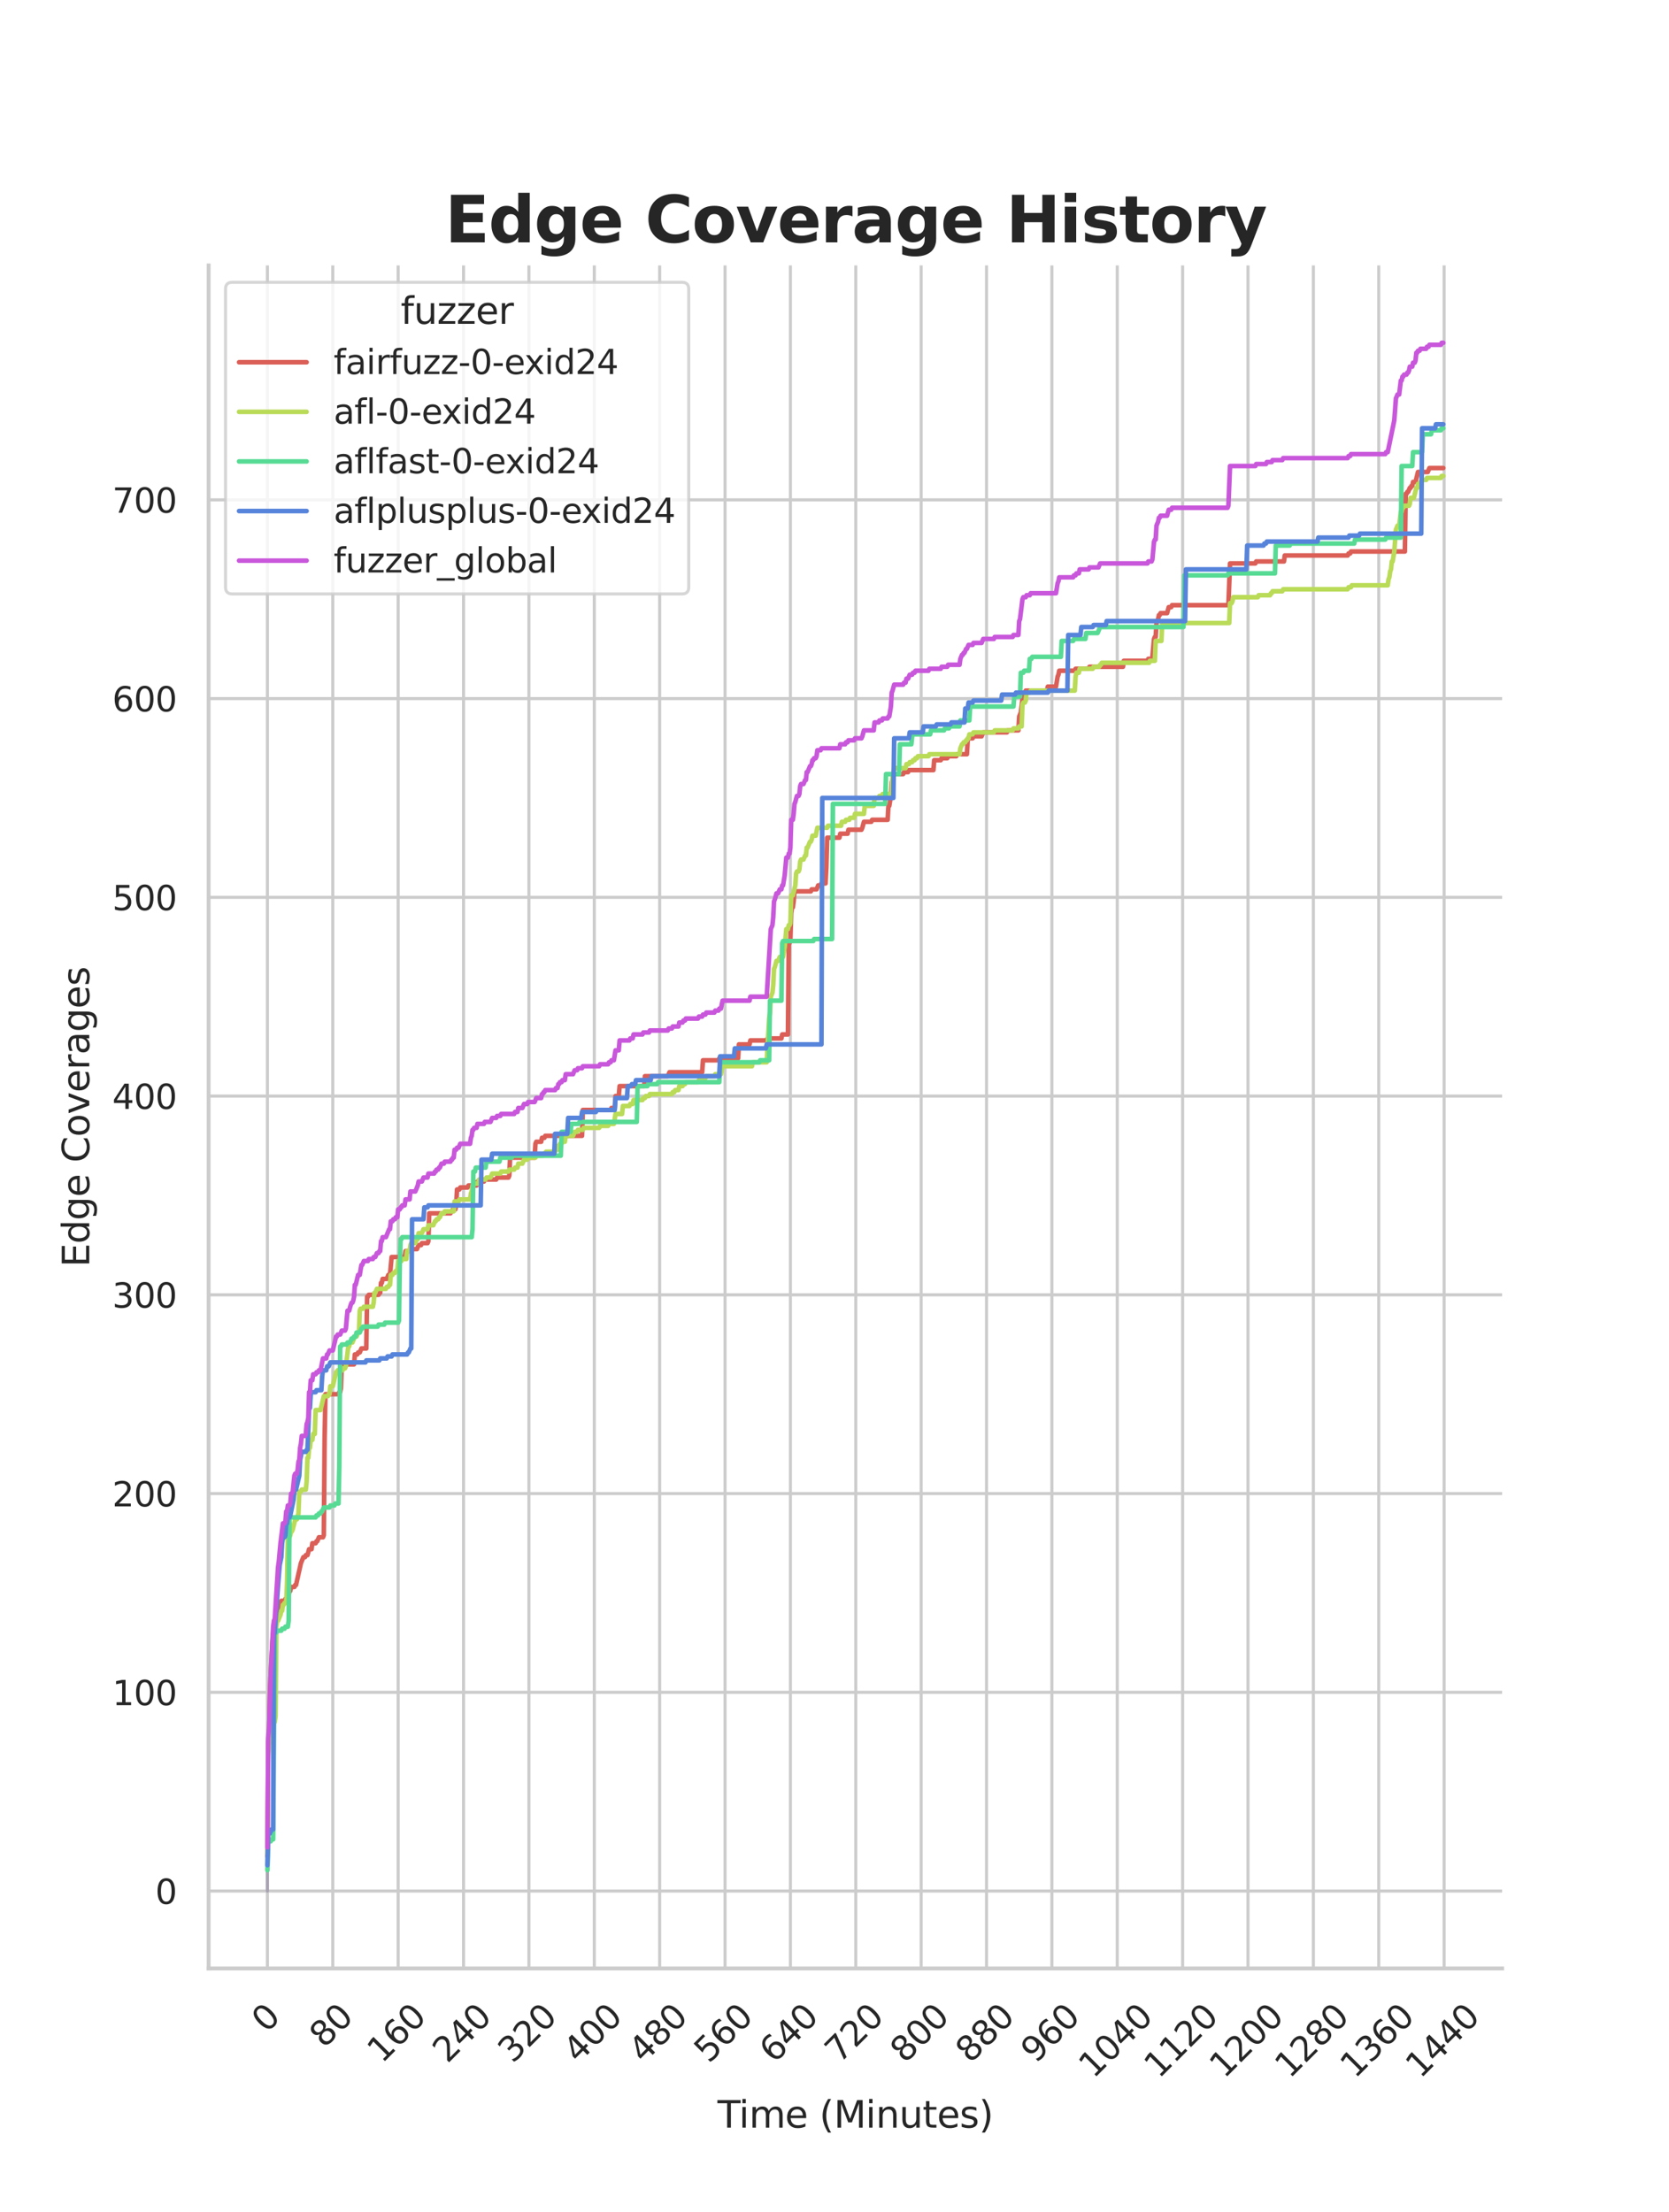 <?xml version="1.0" encoding="utf-8" standalone="no"?>
<!DOCTYPE svg PUBLIC "-//W3C//DTD SVG 1.1//EN"
  "http://www.w3.org/Graphics/SVG/1.1/DTD/svg11.dtd">
<svg xmlns:xlink="http://www.w3.org/1999/xlink" width="434.7pt" height="576pt" viewBox="0 0 434.7 576" xmlns="http://www.w3.org/2000/svg" version="1.1">
 <defs>
  <style type="text/css">*{stroke-linejoin: round; stroke-linecap: butt}</style>
 </defs>
 <g id="figure_1">
  <g id="patch_1">
   <path d="M 0 576 
L 434.7 576 
L 434.7 0 
L 0 0 
z
" style="fill: #ffffff"/>
  </g>
  <g id="axes_1">
   <g id="patch_2">
    <path d="M 54.337 512.64 
L 391.23 512.64 
L 391.23 69.12 
L 54.337 69.12 
z
" style="fill: #ffffff"/>
   </g>
   <g id="matplotlib.axis_1">
    <g id="xtick_1">
     <g id="line2d_1">
      <path d="M 69.651 512.64 
L 69.651 69.12 
" clip-path="url(#pe1ee833d52)" style="fill: none; stroke: #cccccc; stroke-width: 0.8; stroke-linecap: round"/>
     </g>
     <g id="text_1">
      <!-- 0 -->
      <g style="fill: #262626" transform="translate(69.388 529.627)rotate(-45)scale(0.088 -0.088)">
       <defs>
        <path id="DejaVuSans-30" d="M 2034 4250 
Q 1547 4250 1301 3770 
Q 1056 3291 1056 2328 
Q 1056 1369 1301 889 
Q 1547 409 2034 409 
Q 2525 409 2770 889 
Q 3016 1369 3016 2328 
Q 3016 3291 2770 3770 
Q 2525 4250 2034 4250 
z
M 2034 4750 
Q 2819 4750 3233 4129 
Q 3647 3509 3647 2328 
Q 3647 1150 3233 529 
Q 2819 -91 2034 -91 
Q 1250 -91 836 529 
Q 422 1150 422 2328 
Q 422 3509 836 4129 
Q 1250 4750 2034 4750 
z
" transform="scale(0.016)"/>
       </defs>
       <use xlink:href="#DejaVuSans-30"/>
      </g>
     </g>
    </g>
    <g id="xtick_2">
     <g id="line2d_2">
      <path d="M 86.677 512.64 
L 86.677 69.12 
" clip-path="url(#pe1ee833d52)" style="fill: none; stroke: #cccccc; stroke-width: 0.8; stroke-linecap: round"/>
     </g>
     <g id="text_2">
      <!-- 80 -->
      <g style="fill: #262626" transform="translate(84.435 533.586)rotate(-45)scale(0.088 -0.088)">
       <defs>
        <path id="DejaVuSans-38" d="M 2034 2216 
Q 1584 2216 1326 1975 
Q 1069 1734 1069 1313 
Q 1069 891 1326 650 
Q 1584 409 2034 409 
Q 2484 409 2743 651 
Q 3003 894 3003 1313 
Q 3003 1734 2745 1975 
Q 2488 2216 2034 2216 
z
M 1403 2484 
Q 997 2584 770 2862 
Q 544 3141 544 3541 
Q 544 4100 942 4425 
Q 1341 4750 2034 4750 
Q 2731 4750 3128 4425 
Q 3525 4100 3525 3541 
Q 3525 3141 3298 2862 
Q 3072 2584 2669 2484 
Q 3125 2378 3379 2068 
Q 3634 1759 3634 1313 
Q 3634 634 3220 271 
Q 2806 -91 2034 -91 
Q 1263 -91 848 271 
Q 434 634 434 1313 
Q 434 1759 690 2068 
Q 947 2378 1403 2484 
z
M 1172 3481 
Q 1172 3119 1398 2916 
Q 1625 2713 2034 2713 
Q 2441 2713 2670 2916 
Q 2900 3119 2900 3481 
Q 2900 3844 2670 4047 
Q 2441 4250 2034 4250 
Q 1625 4250 1398 4047 
Q 1172 3844 1172 3481 
z
" transform="scale(0.016)"/>
       </defs>
       <use xlink:href="#DejaVuSans-38"/>
       <use xlink:href="#DejaVuSans-30" x="63.623"/>
      </g>
     </g>
    </g>
    <g id="xtick_3">
     <g id="line2d_3">
      <path d="M 103.704 512.64 
L 103.704 69.12 
" clip-path="url(#pe1ee833d52)" style="fill: none; stroke: #cccccc; stroke-width: 0.8; stroke-linecap: round"/>
     </g>
     <g id="text_3">
      <!-- 160 -->
      <g style="fill: #262626" transform="translate(99.482 537.545)rotate(-45)scale(0.088 -0.088)">
       <defs>
        <path id="DejaVuSans-31" d="M 794 531 
L 1825 531 
L 1825 4091 
L 703 3866 
L 703 4441 
L 1819 4666 
L 2450 4666 
L 2450 531 
L 3481 531 
L 3481 0 
L 794 0 
L 794 531 
z
" transform="scale(0.016)"/>
        <path id="DejaVuSans-36" d="M 2113 2584 
Q 1688 2584 1439 2293 
Q 1191 2003 1191 1497 
Q 1191 994 1439 701 
Q 1688 409 2113 409 
Q 2538 409 2786 701 
Q 3034 994 3034 1497 
Q 3034 2003 2786 2293 
Q 2538 2584 2113 2584 
z
M 3366 4563 
L 3366 3988 
Q 3128 4100 2886 4159 
Q 2644 4219 2406 4219 
Q 1781 4219 1451 3797 
Q 1122 3375 1075 2522 
Q 1259 2794 1537 2939 
Q 1816 3084 2150 3084 
Q 2853 3084 3261 2657 
Q 3669 2231 3669 1497 
Q 3669 778 3244 343 
Q 2819 -91 2113 -91 
Q 1303 -91 875 529 
Q 447 1150 447 2328 
Q 447 3434 972 4092 
Q 1497 4750 2381 4750 
Q 2619 4750 2861 4703 
Q 3103 4656 3366 4563 
z
" transform="scale(0.016)"/>
       </defs>
       <use xlink:href="#DejaVuSans-31"/>
       <use xlink:href="#DejaVuSans-36" x="63.623"/>
       <use xlink:href="#DejaVuSans-30" x="127.246"/>
      </g>
     </g>
    </g>
    <g id="xtick_4">
     <g id="line2d_4">
      <path d="M 120.731 512.64 
L 120.731 69.12 
" clip-path="url(#pe1ee833d52)" style="fill: none; stroke: #cccccc; stroke-width: 0.8; stroke-linecap: round"/>
     </g>
     <g id="text_4">
      <!-- 240 -->
      <g style="fill: #262626" transform="translate(116.509 537.545)rotate(-45)scale(0.088 -0.088)">
       <defs>
        <path id="DejaVuSans-32" d="M 1228 531 
L 3431 531 
L 3431 0 
L 469 0 
L 469 531 
Q 828 903 1448 1529 
Q 2069 2156 2228 2338 
Q 2531 2678 2651 2914 
Q 2772 3150 2772 3378 
Q 2772 3750 2511 3984 
Q 2250 4219 1831 4219 
Q 1534 4219 1204 4116 
Q 875 4013 500 3803 
L 500 4441 
Q 881 4594 1212 4672 
Q 1544 4750 1819 4750 
Q 2544 4750 2975 4387 
Q 3406 4025 3406 3419 
Q 3406 3131 3298 2873 
Q 3191 2616 2906 2266 
Q 2828 2175 2409 1742 
Q 1991 1309 1228 531 
z
" transform="scale(0.016)"/>
        <path id="DejaVuSans-34" d="M 2419 4116 
L 825 1625 
L 2419 1625 
L 2419 4116 
z
M 2253 4666 
L 3047 4666 
L 3047 1625 
L 3713 1625 
L 3713 1100 
L 3047 1100 
L 3047 0 
L 2419 0 
L 2419 1100 
L 313 1100 
L 313 1709 
L 2253 4666 
z
" transform="scale(0.016)"/>
       </defs>
       <use xlink:href="#DejaVuSans-32"/>
       <use xlink:href="#DejaVuSans-34" x="63.623"/>
       <use xlink:href="#DejaVuSans-30" x="127.246"/>
      </g>
     </g>
    </g>
    <g id="xtick_5">
     <g id="line2d_5">
      <path d="M 137.757 512.64 
L 137.757 69.12 
" clip-path="url(#pe1ee833d52)" style="fill: none; stroke: #cccccc; stroke-width: 0.8; stroke-linecap: round"/>
     </g>
     <g id="text_5">
      <!-- 320 -->
      <g style="fill: #262626" transform="translate(133.536 537.545)rotate(-45)scale(0.088 -0.088)">
       <defs>
        <path id="DejaVuSans-33" d="M 2597 2516 
Q 3050 2419 3304 2112 
Q 3559 1806 3559 1356 
Q 3559 666 3084 287 
Q 2609 -91 1734 -91 
Q 1441 -91 1130 -33 
Q 819 25 488 141 
L 488 750 
Q 750 597 1062 519 
Q 1375 441 1716 441 
Q 2309 441 2620 675 
Q 2931 909 2931 1356 
Q 2931 1769 2642 2001 
Q 2353 2234 1838 2234 
L 1294 2234 
L 1294 2753 
L 1863 2753 
Q 2328 2753 2575 2939 
Q 2822 3125 2822 3475 
Q 2822 3834 2567 4026 
Q 2313 4219 1838 4219 
Q 1578 4219 1281 4162 
Q 984 4106 628 3988 
L 628 4550 
Q 988 4650 1302 4700 
Q 1616 4750 1894 4750 
Q 2613 4750 3031 4423 
Q 3450 4097 3450 3541 
Q 3450 3153 3228 2886 
Q 3006 2619 2597 2516 
z
" transform="scale(0.016)"/>
       </defs>
       <use xlink:href="#DejaVuSans-33"/>
       <use xlink:href="#DejaVuSans-32" x="63.623"/>
       <use xlink:href="#DejaVuSans-30" x="127.246"/>
      </g>
     </g>
    </g>
    <g id="xtick_6">
     <g id="line2d_6">
      <path d="M 154.784 512.64 
L 154.784 69.12 
" clip-path="url(#pe1ee833d52)" style="fill: none; stroke: #cccccc; stroke-width: 0.8; stroke-linecap: round"/>
     </g>
     <g id="text_6">
      <!-- 400 -->
      <g style="fill: #262626" transform="translate(150.562 537.545)rotate(-45)scale(0.088 -0.088)">
       <use xlink:href="#DejaVuSans-34"/>
       <use xlink:href="#DejaVuSans-30" x="63.623"/>
       <use xlink:href="#DejaVuSans-30" x="127.246"/>
      </g>
     </g>
    </g>
    <g id="xtick_7">
     <g id="line2d_7">
      <path d="M 171.81 512.64 
L 171.81 69.12 
" clip-path="url(#pe1ee833d52)" style="fill: none; stroke: #cccccc; stroke-width: 0.8; stroke-linecap: round"/>
     </g>
     <g id="text_7">
      <!-- 480 -->
      <g style="fill: #262626" transform="translate(167.589 537.545)rotate(-45)scale(0.088 -0.088)">
       <use xlink:href="#DejaVuSans-34"/>
       <use xlink:href="#DejaVuSans-38" x="63.623"/>
       <use xlink:href="#DejaVuSans-30" x="127.246"/>
      </g>
     </g>
    </g>
    <g id="xtick_8">
     <g id="line2d_8">
      <path d="M 188.837 512.64 
L 188.837 69.12 
" clip-path="url(#pe1ee833d52)" style="fill: none; stroke: #cccccc; stroke-width: 0.8; stroke-linecap: round"/>
     </g>
     <g id="text_8">
      <!-- 560 -->
      <g style="fill: #262626" transform="translate(184.615 537.545)rotate(-45)scale(0.088 -0.088)">
       <defs>
        <path id="DejaVuSans-35" d="M 691 4666 
L 3169 4666 
L 3169 4134 
L 1269 4134 
L 1269 2991 
Q 1406 3038 1543 3061 
Q 1681 3084 1819 3084 
Q 2600 3084 3056 2656 
Q 3513 2228 3513 1497 
Q 3513 744 3044 326 
Q 2575 -91 1722 -91 
Q 1428 -91 1123 -41 
Q 819 9 494 109 
L 494 744 
Q 775 591 1075 516 
Q 1375 441 1709 441 
Q 2250 441 2565 725 
Q 2881 1009 2881 1497 
Q 2881 1984 2565 2268 
Q 2250 2553 1709 2553 
Q 1456 2553 1204 2497 
Q 953 2441 691 2322 
L 691 4666 
z
" transform="scale(0.016)"/>
       </defs>
       <use xlink:href="#DejaVuSans-35"/>
       <use xlink:href="#DejaVuSans-36" x="63.623"/>
       <use xlink:href="#DejaVuSans-30" x="127.246"/>
      </g>
     </g>
    </g>
    <g id="xtick_9">
     <g id="line2d_9">
      <path d="M 205.864 512.64 
L 205.864 69.12 
" clip-path="url(#pe1ee833d52)" style="fill: none; stroke: #cccccc; stroke-width: 0.8; stroke-linecap: round"/>
     </g>
     <g id="text_9">
      <!-- 640 -->
      <g style="fill: #262626" transform="translate(201.642 537.545)rotate(-45)scale(0.088 -0.088)">
       <use xlink:href="#DejaVuSans-36"/>
       <use xlink:href="#DejaVuSans-34" x="63.623"/>
       <use xlink:href="#DejaVuSans-30" x="127.246"/>
      </g>
     </g>
    </g>
    <g id="xtick_10">
     <g id="line2d_10">
      <path d="M 222.89 512.64 
L 222.89 69.12 
" clip-path="url(#pe1ee833d52)" style="fill: none; stroke: #cccccc; stroke-width: 0.8; stroke-linecap: round"/>
     </g>
     <g id="text_10">
      <!-- 720 -->
      <g style="fill: #262626" transform="translate(218.669 537.545)rotate(-45)scale(0.088 -0.088)">
       <defs>
        <path id="DejaVuSans-37" d="M 525 4666 
L 3525 4666 
L 3525 4397 
L 1831 0 
L 1172 0 
L 2766 4134 
L 525 4134 
L 525 4666 
z
" transform="scale(0.016)"/>
       </defs>
       <use xlink:href="#DejaVuSans-37"/>
       <use xlink:href="#DejaVuSans-32" x="63.623"/>
       <use xlink:href="#DejaVuSans-30" x="127.246"/>
      </g>
     </g>
    </g>
    <g id="xtick_11">
     <g id="line2d_11">
      <path d="M 239.917 512.64 
L 239.917 69.12 
" clip-path="url(#pe1ee833d52)" style="fill: none; stroke: #cccccc; stroke-width: 0.8; stroke-linecap: round"/>
     </g>
     <g id="text_11">
      <!-- 800 -->
      <g style="fill: #262626" transform="translate(235.695 537.545)rotate(-45)scale(0.088 -0.088)">
       <use xlink:href="#DejaVuSans-38"/>
       <use xlink:href="#DejaVuSans-30" x="63.623"/>
       <use xlink:href="#DejaVuSans-30" x="127.246"/>
      </g>
     </g>
    </g>
    <g id="xtick_12">
     <g id="line2d_12">
      <path d="M 256.943 512.64 
L 256.943 69.12 
" clip-path="url(#pe1ee833d52)" style="fill: none; stroke: #cccccc; stroke-width: 0.8; stroke-linecap: round"/>
     </g>
     <g id="text_12">
      <!-- 880 -->
      <g style="fill: #262626" transform="translate(252.722 537.545)rotate(-45)scale(0.088 -0.088)">
       <use xlink:href="#DejaVuSans-38"/>
       <use xlink:href="#DejaVuSans-38" x="63.623"/>
       <use xlink:href="#DejaVuSans-30" x="127.246"/>
      </g>
     </g>
    </g>
    <g id="xtick_13">
     <g id="line2d_13">
      <path d="M 273.97 512.64 
L 273.97 69.12 
" clip-path="url(#pe1ee833d52)" style="fill: none; stroke: #cccccc; stroke-width: 0.8; stroke-linecap: round"/>
     </g>
     <g id="text_13">
      <!-- 960 -->
      <g style="fill: #262626" transform="translate(269.748 537.545)rotate(-45)scale(0.088 -0.088)">
       <defs>
        <path id="DejaVuSans-39" d="M 703 97 
L 703 672 
Q 941 559 1184 500 
Q 1428 441 1663 441 
Q 2288 441 2617 861 
Q 2947 1281 2994 2138 
Q 2813 1869 2534 1725 
Q 2256 1581 1919 1581 
Q 1219 1581 811 2004 
Q 403 2428 403 3163 
Q 403 3881 828 4315 
Q 1253 4750 1959 4750 
Q 2769 4750 3195 4129 
Q 3622 3509 3622 2328 
Q 3622 1225 3098 567 
Q 2575 -91 1691 -91 
Q 1453 -91 1209 -44 
Q 966 3 703 97 
z
M 1959 2075 
Q 2384 2075 2632 2365 
Q 2881 2656 2881 3163 
Q 2881 3666 2632 3958 
Q 2384 4250 1959 4250 
Q 1534 4250 1286 3958 
Q 1038 3666 1038 3163 
Q 1038 2656 1286 2365 
Q 1534 2075 1959 2075 
z
" transform="scale(0.016)"/>
       </defs>
       <use xlink:href="#DejaVuSans-39"/>
       <use xlink:href="#DejaVuSans-36" x="63.623"/>
       <use xlink:href="#DejaVuSans-30" x="127.246"/>
      </g>
     </g>
    </g>
    <g id="xtick_14">
     <g id="line2d_14">
      <path d="M 290.997 512.64 
L 290.997 69.12 
" clip-path="url(#pe1ee833d52)" style="fill: none; stroke: #cccccc; stroke-width: 0.8; stroke-linecap: round"/>
     </g>
     <g id="text_14">
      <!-- 1040 -->
      <g style="fill: #262626" transform="translate(284.795 541.505)rotate(-45)scale(0.088 -0.088)">
       <use xlink:href="#DejaVuSans-31"/>
       <use xlink:href="#DejaVuSans-30" x="63.623"/>
       <use xlink:href="#DejaVuSans-34" x="127.246"/>
       <use xlink:href="#DejaVuSans-30" x="190.869"/>
      </g>
     </g>
    </g>
    <g id="xtick_15">
     <g id="line2d_15">
      <path d="M 308.023 512.64 
L 308.023 69.12 
" clip-path="url(#pe1ee833d52)" style="fill: none; stroke: #cccccc; stroke-width: 0.8; stroke-linecap: round"/>
     </g>
     <g id="text_15">
      <!-- 1120 -->
      <g style="fill: #262626" transform="translate(301.822 541.505)rotate(-45)scale(0.088 -0.088)">
       <use xlink:href="#DejaVuSans-31"/>
       <use xlink:href="#DejaVuSans-31" x="63.623"/>
       <use xlink:href="#DejaVuSans-32" x="127.246"/>
       <use xlink:href="#DejaVuSans-30" x="190.869"/>
      </g>
     </g>
    </g>
    <g id="xtick_16">
     <g id="line2d_16">
      <path d="M 325.05 512.64 
L 325.05 69.12 
" clip-path="url(#pe1ee833d52)" style="fill: none; stroke: #cccccc; stroke-width: 0.8; stroke-linecap: round"/>
     </g>
     <g id="text_16">
      <!-- 1200 -->
      <g style="fill: #262626" transform="translate(318.849 541.505)rotate(-45)scale(0.088 -0.088)">
       <use xlink:href="#DejaVuSans-31"/>
       <use xlink:href="#DejaVuSans-32" x="63.623"/>
       <use xlink:href="#DejaVuSans-30" x="127.246"/>
       <use xlink:href="#DejaVuSans-30" x="190.869"/>
      </g>
     </g>
    </g>
    <g id="xtick_17">
     <g id="line2d_17">
      <path d="M 342.076 512.64 
L 342.076 69.12 
" clip-path="url(#pe1ee833d52)" style="fill: none; stroke: #cccccc; stroke-width: 0.8; stroke-linecap: round"/>
     </g>
     <g id="text_17">
      <!-- 1280 -->
      <g style="fill: #262626" transform="translate(335.875 541.505)rotate(-45)scale(0.088 -0.088)">
       <use xlink:href="#DejaVuSans-31"/>
       <use xlink:href="#DejaVuSans-32" x="63.623"/>
       <use xlink:href="#DejaVuSans-38" x="127.246"/>
       <use xlink:href="#DejaVuSans-30" x="190.869"/>
      </g>
     </g>
    </g>
    <g id="xtick_18">
     <g id="line2d_18">
      <path d="M 359.103 512.64 
L 359.103 69.12 
" clip-path="url(#pe1ee833d52)" style="fill: none; stroke: #cccccc; stroke-width: 0.8; stroke-linecap: round"/>
     </g>
     <g id="text_18">
      <!-- 1360 -->
      <g style="fill: #262626" transform="translate(352.902 541.505)rotate(-45)scale(0.088 -0.088)">
       <use xlink:href="#DejaVuSans-31"/>
       <use xlink:href="#DejaVuSans-33" x="63.623"/>
       <use xlink:href="#DejaVuSans-36" x="127.246"/>
       <use xlink:href="#DejaVuSans-30" x="190.869"/>
      </g>
     </g>
    </g>
    <g id="xtick_19">
     <g id="line2d_19">
      <path d="M 376.13 512.64 
L 376.13 69.12 
" clip-path="url(#pe1ee833d52)" style="fill: none; stroke: #cccccc; stroke-width: 0.8; stroke-linecap: round"/>
     </g>
     <g id="text_19">
      <!-- 1440 -->
      <g style="fill: #262626" transform="translate(369.928 541.505)rotate(-45)scale(0.088 -0.088)">
       <use xlink:href="#DejaVuSans-31"/>
       <use xlink:href="#DejaVuSans-34" x="63.623"/>
       <use xlink:href="#DejaVuSans-34" x="127.246"/>
       <use xlink:href="#DejaVuSans-30" x="190.869"/>
      </g>
     </g>
    </g>
    <g id="text_20">
     <!-- Time (Minutes) -->
     <g style="fill: #262626" transform="translate(186.874 554.093)scale(0.096 -0.096)">
      <defs>
       <path id="DejaVuSans-54" d="M -19 4666 
L 3928 4666 
L 3928 4134 
L 2272 4134 
L 2272 0 
L 1638 0 
L 1638 4134 
L -19 4134 
L -19 4666 
z
" transform="scale(0.016)"/>
       <path id="DejaVuSans-69" d="M 603 3500 
L 1178 3500 
L 1178 0 
L 603 0 
L 603 3500 
z
M 603 4863 
L 1178 4863 
L 1178 4134 
L 603 4134 
L 603 4863 
z
" transform="scale(0.016)"/>
       <path id="DejaVuSans-6d" d="M 3328 2828 
Q 3544 3216 3844 3400 
Q 4144 3584 4550 3584 
Q 5097 3584 5394 3201 
Q 5691 2819 5691 2113 
L 5691 0 
L 5113 0 
L 5113 2094 
Q 5113 2597 4934 2840 
Q 4756 3084 4391 3084 
Q 3944 3084 3684 2787 
Q 3425 2491 3425 1978 
L 3425 0 
L 2847 0 
L 2847 2094 
Q 2847 2600 2669 2842 
Q 2491 3084 2119 3084 
Q 1678 3084 1418 2786 
Q 1159 2488 1159 1978 
L 1159 0 
L 581 0 
L 581 3500 
L 1159 3500 
L 1159 2956 
Q 1356 3278 1631 3431 
Q 1906 3584 2284 3584 
Q 2666 3584 2933 3390 
Q 3200 3197 3328 2828 
z
" transform="scale(0.016)"/>
       <path id="DejaVuSans-65" d="M 3597 1894 
L 3597 1613 
L 953 1613 
Q 991 1019 1311 708 
Q 1631 397 2203 397 
Q 2534 397 2845 478 
Q 3156 559 3463 722 
L 3463 178 
Q 3153 47 2828 -22 
Q 2503 -91 2169 -91 
Q 1331 -91 842 396 
Q 353 884 353 1716 
Q 353 2575 817 3079 
Q 1281 3584 2069 3584 
Q 2775 3584 3186 3129 
Q 3597 2675 3597 1894 
z
M 3022 2063 
Q 3016 2534 2758 2815 
Q 2500 3097 2075 3097 
Q 1594 3097 1305 2825 
Q 1016 2553 972 2059 
L 3022 2063 
z
" transform="scale(0.016)"/>
       <path id="DejaVuSans-20" transform="scale(0.016)"/>
       <path id="DejaVuSans-28" d="M 1984 4856 
Q 1566 4138 1362 3434 
Q 1159 2731 1159 2009 
Q 1159 1288 1364 580 
Q 1569 -128 1984 -844 
L 1484 -844 
Q 1016 -109 783 600 
Q 550 1309 550 2009 
Q 550 2706 781 3412 
Q 1013 4119 1484 4856 
L 1984 4856 
z
" transform="scale(0.016)"/>
       <path id="DejaVuSans-4d" d="M 628 4666 
L 1569 4666 
L 2759 1491 
L 3956 4666 
L 4897 4666 
L 4897 0 
L 4281 0 
L 4281 4097 
L 3078 897 
L 2444 897 
L 1241 4097 
L 1241 0 
L 628 0 
L 628 4666 
z
" transform="scale(0.016)"/>
       <path id="DejaVuSans-6e" d="M 3513 2113 
L 3513 0 
L 2938 0 
L 2938 2094 
Q 2938 2591 2744 2837 
Q 2550 3084 2163 3084 
Q 1697 3084 1428 2787 
Q 1159 2491 1159 1978 
L 1159 0 
L 581 0 
L 581 3500 
L 1159 3500 
L 1159 2956 
Q 1366 3272 1645 3428 
Q 1925 3584 2291 3584 
Q 2894 3584 3203 3211 
Q 3513 2838 3513 2113 
z
" transform="scale(0.016)"/>
       <path id="DejaVuSans-75" d="M 544 1381 
L 544 3500 
L 1119 3500 
L 1119 1403 
Q 1119 906 1312 657 
Q 1506 409 1894 409 
Q 2359 409 2629 706 
Q 2900 1003 2900 1516 
L 2900 3500 
L 3475 3500 
L 3475 0 
L 2900 0 
L 2900 538 
Q 2691 219 2414 64 
Q 2138 -91 1772 -91 
Q 1169 -91 856 284 
Q 544 659 544 1381 
z
M 1991 3584 
L 1991 3584 
z
" transform="scale(0.016)"/>
       <path id="DejaVuSans-74" d="M 1172 4494 
L 1172 3500 
L 2356 3500 
L 2356 3053 
L 1172 3053 
L 1172 1153 
Q 1172 725 1289 603 
Q 1406 481 1766 481 
L 2356 481 
L 2356 0 
L 1766 0 
Q 1100 0 847 248 
Q 594 497 594 1153 
L 594 3053 
L 172 3053 
L 172 3500 
L 594 3500 
L 594 4494 
L 1172 4494 
z
" transform="scale(0.016)"/>
       <path id="DejaVuSans-73" d="M 2834 3397 
L 2834 2853 
Q 2591 2978 2328 3040 
Q 2066 3103 1784 3103 
Q 1356 3103 1142 2972 
Q 928 2841 928 2578 
Q 928 2378 1081 2264 
Q 1234 2150 1697 2047 
L 1894 2003 
Q 2506 1872 2764 1633 
Q 3022 1394 3022 966 
Q 3022 478 2636 193 
Q 2250 -91 1575 -91 
Q 1294 -91 989 -36 
Q 684 19 347 128 
L 347 722 
Q 666 556 975 473 
Q 1284 391 1588 391 
Q 1994 391 2212 530 
Q 2431 669 2431 922 
Q 2431 1156 2273 1281 
Q 2116 1406 1581 1522 
L 1381 1569 
Q 847 1681 609 1914 
Q 372 2147 372 2553 
Q 372 3047 722 3315 
Q 1072 3584 1716 3584 
Q 2034 3584 2315 3537 
Q 2597 3491 2834 3397 
z
" transform="scale(0.016)"/>
       <path id="DejaVuSans-29" d="M 513 4856 
L 1013 4856 
Q 1481 4119 1714 3412 
Q 1947 2706 1947 2009 
Q 1947 1309 1714 600 
Q 1481 -109 1013 -844 
L 513 -844 
Q 928 -128 1133 580 
Q 1338 1288 1338 2009 
Q 1338 2731 1133 3434 
Q 928 4138 513 4856 
z
" transform="scale(0.016)"/>
      </defs>
      <use xlink:href="#DejaVuSans-54"/>
      <use xlink:href="#DejaVuSans-69" x="57.959"/>
      <use xlink:href="#DejaVuSans-6d" x="85.742"/>
      <use xlink:href="#DejaVuSans-65" x="183.154"/>
      <use xlink:href="#DejaVuSans-20" x="244.678"/>
      <use xlink:href="#DejaVuSans-28" x="276.465"/>
      <use xlink:href="#DejaVuSans-4d" x="315.479"/>
      <use xlink:href="#DejaVuSans-69" x="401.758"/>
      <use xlink:href="#DejaVuSans-6e" x="429.541"/>
      <use xlink:href="#DejaVuSans-75" x="492.92"/>
      <use xlink:href="#DejaVuSans-74" x="556.299"/>
      <use xlink:href="#DejaVuSans-65" x="595.508"/>
      <use xlink:href="#DejaVuSans-73" x="657.031"/>
      <use xlink:href="#DejaVuSans-29" x="709.131"/>
     </g>
    </g>
   </g>
   <g id="matplotlib.axis_2">
    <g id="ytick_1">
     <g id="line2d_20">
      <path d="M 54.337 492.48 
L 391.23 492.48 
" clip-path="url(#pe1ee833d52)" style="fill: none; stroke: #cccccc; stroke-width: 0.8; stroke-linecap: round"/>
     </g>
     <g id="text_21">
      <!-- 0 -->
      <g style="fill: #262626" transform="translate(40.438 495.823)scale(0.088 -0.088)">
       <use xlink:href="#DejaVuSans-30"/>
      </g>
     </g>
    </g>
    <g id="ytick_2">
     <g id="line2d_21">
      <path d="M 54.337 440.721 
L 391.23 440.721 
" clip-path="url(#pe1ee833d52)" style="fill: none; stroke: #cccccc; stroke-width: 0.8; stroke-linecap: round"/>
     </g>
     <g id="text_22">
      <!-- 100 -->
      <g style="fill: #262626" transform="translate(29.241 444.065)scale(0.088 -0.088)">
       <use xlink:href="#DejaVuSans-31"/>
       <use xlink:href="#DejaVuSans-30" x="63.623"/>
       <use xlink:href="#DejaVuSans-30" x="127.246"/>
      </g>
     </g>
    </g>
    <g id="ytick_3">
     <g id="line2d_22">
      <path d="M 54.337 388.963 
L 391.23 388.963 
" clip-path="url(#pe1ee833d52)" style="fill: none; stroke: #cccccc; stroke-width: 0.8; stroke-linecap: round"/>
     </g>
     <g id="text_23">
      <!-- 200 -->
      <g style="fill: #262626" transform="translate(29.241 392.306)scale(0.088 -0.088)">
       <use xlink:href="#DejaVuSans-32"/>
       <use xlink:href="#DejaVuSans-30" x="63.623"/>
       <use xlink:href="#DejaVuSans-30" x="127.246"/>
      </g>
     </g>
    </g>
    <g id="ytick_4">
     <g id="line2d_23">
      <path d="M 54.337 337.204 
L 391.23 337.204 
" clip-path="url(#pe1ee833d52)" style="fill: none; stroke: #cccccc; stroke-width: 0.8; stroke-linecap: round"/>
     </g>
     <g id="text_24">
      <!-- 300 -->
      <g style="fill: #262626" transform="translate(29.241 340.547)scale(0.088 -0.088)">
       <use xlink:href="#DejaVuSans-33"/>
       <use xlink:href="#DejaVuSans-30" x="63.623"/>
       <use xlink:href="#DejaVuSans-30" x="127.246"/>
      </g>
     </g>
    </g>
    <g id="ytick_5">
     <g id="line2d_24">
      <path d="M 54.337 285.445 
L 391.23 285.445 
" clip-path="url(#pe1ee833d52)" style="fill: none; stroke: #cccccc; stroke-width: 0.8; stroke-linecap: round"/>
     </g>
     <g id="text_25">
      <!-- 400 -->
      <g style="fill: #262626" transform="translate(29.241 288.789)scale(0.088 -0.088)">
       <use xlink:href="#DejaVuSans-34"/>
       <use xlink:href="#DejaVuSans-30" x="63.623"/>
       <use xlink:href="#DejaVuSans-30" x="127.246"/>
      </g>
     </g>
    </g>
    <g id="ytick_6">
     <g id="line2d_25">
      <path d="M 54.337 233.687 
L 391.23 233.687 
" clip-path="url(#pe1ee833d52)" style="fill: none; stroke: #cccccc; stroke-width: 0.8; stroke-linecap: round"/>
     </g>
     <g id="text_26">
      <!-- 500 -->
      <g style="fill: #262626" transform="translate(29.241 237.03)scale(0.088 -0.088)">
       <use xlink:href="#DejaVuSans-35"/>
       <use xlink:href="#DejaVuSans-30" x="63.623"/>
       <use xlink:href="#DejaVuSans-30" x="127.246"/>
      </g>
     </g>
    </g>
    <g id="ytick_7">
     <g id="line2d_26">
      <path d="M 54.337 181.928 
L 391.23 181.928 
" clip-path="url(#pe1ee833d52)" style="fill: none; stroke: #cccccc; stroke-width: 0.8; stroke-linecap: round"/>
     </g>
     <g id="text_27">
      <!-- 600 -->
      <g style="fill: #262626" transform="translate(29.241 185.271)scale(0.088 -0.088)">
       <use xlink:href="#DejaVuSans-36"/>
       <use xlink:href="#DejaVuSans-30" x="63.623"/>
       <use xlink:href="#DejaVuSans-30" x="127.246"/>
      </g>
     </g>
    </g>
    <g id="ytick_8">
     <g id="line2d_27">
      <path d="M 54.337 130.169 
L 391.23 130.169 
" clip-path="url(#pe1ee833d52)" style="fill: none; stroke: #cccccc; stroke-width: 0.8; stroke-linecap: round"/>
     </g>
     <g id="text_28">
      <!-- 700 -->
      <g style="fill: #262626" transform="translate(29.241 133.513)scale(0.088 -0.088)">
       <use xlink:href="#DejaVuSans-37"/>
       <use xlink:href="#DejaVuSans-30" x="63.623"/>
       <use xlink:href="#DejaVuSans-30" x="127.246"/>
      </g>
     </g>
    </g>
    <g id="text_29">
     <!-- Edge Coverages -->
     <g style="fill: #262626" transform="translate(23.244 329.986)rotate(-90)scale(0.096 -0.096)">
      <defs>
       <path id="DejaVuSans-45" d="M 628 4666 
L 3578 4666 
L 3578 4134 
L 1259 4134 
L 1259 2753 
L 3481 2753 
L 3481 2222 
L 1259 2222 
L 1259 531 
L 3634 531 
L 3634 0 
L 628 0 
L 628 4666 
z
" transform="scale(0.016)"/>
       <path id="DejaVuSans-64" d="M 2906 2969 
L 2906 4863 
L 3481 4863 
L 3481 0 
L 2906 0 
L 2906 525 
Q 2725 213 2448 61 
Q 2172 -91 1784 -91 
Q 1150 -91 751 415 
Q 353 922 353 1747 
Q 353 2572 751 3078 
Q 1150 3584 1784 3584 
Q 2172 3584 2448 3432 
Q 2725 3281 2906 2969 
z
M 947 1747 
Q 947 1113 1208 752 
Q 1469 391 1925 391 
Q 2381 391 2643 752 
Q 2906 1113 2906 1747 
Q 2906 2381 2643 2742 
Q 2381 3103 1925 3103 
Q 1469 3103 1208 2742 
Q 947 2381 947 1747 
z
" transform="scale(0.016)"/>
       <path id="DejaVuSans-67" d="M 2906 1791 
Q 2906 2416 2648 2759 
Q 2391 3103 1925 3103 
Q 1463 3103 1205 2759 
Q 947 2416 947 1791 
Q 947 1169 1205 825 
Q 1463 481 1925 481 
Q 2391 481 2648 825 
Q 2906 1169 2906 1791 
z
M 3481 434 
Q 3481 -459 3084 -895 
Q 2688 -1331 1869 -1331 
Q 1566 -1331 1297 -1286 
Q 1028 -1241 775 -1147 
L 775 -588 
Q 1028 -725 1275 -790 
Q 1522 -856 1778 -856 
Q 2344 -856 2625 -561 
Q 2906 -266 2906 331 
L 2906 616 
Q 2728 306 2450 153 
Q 2172 0 1784 0 
Q 1141 0 747 490 
Q 353 981 353 1791 
Q 353 2603 747 3093 
Q 1141 3584 1784 3584 
Q 2172 3584 2450 3431 
Q 2728 3278 2906 2969 
L 2906 3500 
L 3481 3500 
L 3481 434 
z
" transform="scale(0.016)"/>
       <path id="DejaVuSans-43" d="M 4122 4306 
L 4122 3641 
Q 3803 3938 3442 4084 
Q 3081 4231 2675 4231 
Q 1875 4231 1450 3742 
Q 1025 3253 1025 2328 
Q 1025 1406 1450 917 
Q 1875 428 2675 428 
Q 3081 428 3442 575 
Q 3803 722 4122 1019 
L 4122 359 
Q 3791 134 3420 21 
Q 3050 -91 2638 -91 
Q 1578 -91 968 557 
Q 359 1206 359 2328 
Q 359 3453 968 4101 
Q 1578 4750 2638 4750 
Q 3056 4750 3426 4639 
Q 3797 4528 4122 4306 
z
" transform="scale(0.016)"/>
       <path id="DejaVuSans-6f" d="M 1959 3097 
Q 1497 3097 1228 2736 
Q 959 2375 959 1747 
Q 959 1119 1226 758 
Q 1494 397 1959 397 
Q 2419 397 2687 759 
Q 2956 1122 2956 1747 
Q 2956 2369 2687 2733 
Q 2419 3097 1959 3097 
z
M 1959 3584 
Q 2709 3584 3137 3096 
Q 3566 2609 3566 1747 
Q 3566 888 3137 398 
Q 2709 -91 1959 -91 
Q 1206 -91 779 398 
Q 353 888 353 1747 
Q 353 2609 779 3096 
Q 1206 3584 1959 3584 
z
" transform="scale(0.016)"/>
       <path id="DejaVuSans-76" d="M 191 3500 
L 800 3500 
L 1894 563 
L 2988 3500 
L 3597 3500 
L 2284 0 
L 1503 0 
L 191 3500 
z
" transform="scale(0.016)"/>
       <path id="DejaVuSans-72" d="M 2631 2963 
Q 2534 3019 2420 3045 
Q 2306 3072 2169 3072 
Q 1681 3072 1420 2755 
Q 1159 2438 1159 1844 
L 1159 0 
L 581 0 
L 581 3500 
L 1159 3500 
L 1159 2956 
Q 1341 3275 1631 3429 
Q 1922 3584 2338 3584 
Q 2397 3584 2469 3576 
Q 2541 3569 2628 3553 
L 2631 2963 
z
" transform="scale(0.016)"/>
       <path id="DejaVuSans-61" d="M 2194 1759 
Q 1497 1759 1228 1600 
Q 959 1441 959 1056 
Q 959 750 1161 570 
Q 1363 391 1709 391 
Q 2188 391 2477 730 
Q 2766 1069 2766 1631 
L 2766 1759 
L 2194 1759 
z
M 3341 1997 
L 3341 0 
L 2766 0 
L 2766 531 
Q 2569 213 2275 61 
Q 1981 -91 1556 -91 
Q 1019 -91 701 211 
Q 384 513 384 1019 
Q 384 1609 779 1909 
Q 1175 2209 1959 2209 
L 2766 2209 
L 2766 2266 
Q 2766 2663 2505 2880 
Q 2244 3097 1772 3097 
Q 1472 3097 1187 3025 
Q 903 2953 641 2809 
L 641 3341 
Q 956 3463 1253 3523 
Q 1550 3584 1831 3584 
Q 2591 3584 2966 3190 
Q 3341 2797 3341 1997 
z
" transform="scale(0.016)"/>
      </defs>
      <use xlink:href="#DejaVuSans-45"/>
      <use xlink:href="#DejaVuSans-64" x="63.184"/>
      <use xlink:href="#DejaVuSans-67" x="126.66"/>
      <use xlink:href="#DejaVuSans-65" x="190.137"/>
      <use xlink:href="#DejaVuSans-20" x="251.66"/>
      <use xlink:href="#DejaVuSans-43" x="283.447"/>
      <use xlink:href="#DejaVuSans-6f" x="353.271"/>
      <use xlink:href="#DejaVuSans-76" x="414.453"/>
      <use xlink:href="#DejaVuSans-65" x="473.633"/>
      <use xlink:href="#DejaVuSans-72" x="535.156"/>
      <use xlink:href="#DejaVuSans-61" x="576.27"/>
      <use xlink:href="#DejaVuSans-67" x="637.549"/>
      <use xlink:href="#DejaVuSans-65" x="701.025"/>
      <use xlink:href="#DejaVuSans-73" x="762.549"/>
     </g>
    </g>
   </g>
   <g id="PolyCollection_1">
    <defs>
     <path id="m36ab1257aa" d="M 69.651 -101.636 
L 69.651 -83.52 
L 69.651 -101.636 
L 69.651 -101.636 
z
" style="stroke: #db5f57; stroke-opacity: 0.2; stroke-width: 0.8"/>
    </defs>
    <g clip-path="url(#pe1ee833d52)">
     <use xlink:href="#m36ab1257aa" x="0" y="576" style="fill: #db5f57; fill-opacity: 0.2; stroke: #db5f57; stroke-opacity: 0.2; stroke-width: 0.8"/>
    </g>
   </g>
   <g id="PolyCollection_2">
    <defs>
     <path id="ma925dc9e88" d="M 69.651 -103.188 
L 69.651 -83.52 
L 69.651 -103.188 
L 69.651 -103.188 
z
" style="stroke: #b9db57; stroke-opacity: 0.2; stroke-width: 0.8"/>
    </defs>
    <g clip-path="url(#pe1ee833d52)">
     <use xlink:href="#ma925dc9e88" x="0" y="576" style="fill: #b9db57; fill-opacity: 0.2; stroke: #b9db57; stroke-opacity: 0.2; stroke-width: 0.8"/>
    </g>
   </g>
   <g id="PolyCollection_3">
    <defs>
     <path id="m5f62d68ee2" d="M 69.651 -94.389 
L 69.651 -83.52 
L 69.651 -94.389 
L 69.651 -94.389 
z
" style="stroke: #57db94; stroke-opacity: 0.2; stroke-width: 0.8"/>
    </defs>
    <g clip-path="url(#pe1ee833d52)">
     <use xlink:href="#m5f62d68ee2" x="0" y="576" style="fill: #57db94; fill-opacity: 0.2; stroke: #57db94; stroke-opacity: 0.2; stroke-width: 0.8"/>
    </g>
   </g>
   <g id="PolyCollection_4">
    <defs>
     <path id="mb7f867a4de" d="M 69.651 -96.977 
L 69.651 -83.52 
L 69.651 -96.977 
L 69.651 -96.977 
z
" style="stroke: #5784db; stroke-opacity: 0.2; stroke-width: 0.8"/>
    </defs>
    <g clip-path="url(#pe1ee833d52)">
     <use xlink:href="#mb7f867a4de" x="0" y="576" style="fill: #5784db; fill-opacity: 0.2; stroke: #5784db; stroke-opacity: 0.2; stroke-width: 0.8"/>
    </g>
   </g>
   <g id="PolyCollection_5">
    <defs>
     <path id="mc9488048fc" d="M 69.651 -106.294 
L 69.651 -83.52 
L 69.651 -106.294 
L 69.651 -106.294 
z
" style="stroke: #c957db; stroke-opacity: 0.2; stroke-width: 0.8"/>
    </defs>
    <g clip-path="url(#pe1ee833d52)">
     <use xlink:href="#mc9488048fc" x="0" y="576" style="fill: #c957db; fill-opacity: 0.2; stroke: #c957db; stroke-opacity: 0.2; stroke-width: 0.8"/>
    </g>
   </g>
   <g id="line2d_28">
    <path d="M 69.651 483.422 
L 69.864 453.661 
L 70.076 451.591 
L 70.289 440.721 
L 70.928 427.782 
L 71.141 425.194 
L 71.353 424.159 
L 71.566 424.159 
L 71.992 421.053 
L 72.63 417.948 
L 72.843 417.948 
L 73.269 416.912 
L 74.12 416.912 
L 74.333 416.395 
L 74.972 416.395 
L 75.397 414.324 
L 75.61 414.324 
L 75.823 413.289 
L 76.674 413.289 
L 76.887 412.772 
L 77.1 412.772 
L 78.377 407.078 
L 79.015 405.525 
L 79.441 405.525 
L 79.654 405.008 
L 80.08 405.008 
L 80.505 403.455 
L 81.144 403.455 
L 81.357 401.902 
L 82.208 401.902 
L 82.421 401.385 
L 82.634 401.385 
L 83.059 400.35 
L 84.123 400.35 
L 84.336 399.832 
L 84.549 374.47 
L 84.762 363.083 
L 88.167 363.083 
L 88.38 362.566 
L 88.593 362.566 
L 88.806 361.531 
L 89.019 355.32 
L 92.211 355.32 
L 92.424 352.732 
L 93.062 352.732 
L 93.275 352.214 
L 93.701 352.214 
L 94.127 351.179 
L 95.404 351.179 
L 95.616 337.722 
L 95.829 337.722 
L 96.042 337.204 
L 98.596 337.204 
L 98.809 336.686 
L 99.022 336.686 
L 99.235 334.098 
L 99.447 334.098 
L 99.66 333.063 
L 100.724 333.063 
L 101.15 332.028 
L 101.576 332.028 
L 102.001 327.37 
L 105.407 327.37 
L 105.619 325.817 
L 106.684 325.817 
L 106.896 325.3 
L 108.599 325.3 
L 109.025 324.264 
L 109.663 324.264 
L 109.876 323.747 
L 111.366 323.747 
L 111.579 323.229 
L 111.792 315.983 
L 117.325 315.983 
L 117.538 315.465 
L 117.751 315.465 
L 117.964 314.948 
L 118.602 314.948 
L 118.815 313.913 
L 119.028 309.772 
L 119.666 309.772 
L 119.879 309.254 
L 121.795 309.254 
L 122.008 308.737 
L 124.136 308.737 
L 124.349 307.702 
L 126.051 307.702 
L 126.264 307.184 
L 129.244 307.184 
L 129.457 306.666 
L 132.436 306.666 
L 132.649 306.149 
L 132.862 301.491 
L 139.247 301.491 
L 139.46 297.867 
L 139.673 297.35 
L 140.95 297.35 
L 141.163 296.315 
L 141.801 296.315 
L 142.014 295.797 
L 151.591 295.797 
L 151.804 289.068 
L 159.04 289.068 
L 159.253 288.551 
L 160.105 288.551 
L 160.317 285.445 
L 161.169 285.445 
L 161.382 282.857 
L 167.767 282.857 
L 167.979 280.269 
L 173.939 280.269 
L 174.364 279.234 
L 182.878 279.234 
L 183.09 276.129 
L 187.134 276.129 
L 187.347 275.611 
L 192.242 275.611 
L 192.455 271.988 
L 195.222 271.988 
L 195.435 270.953 
L 199.691 270.953 
L 199.904 270.435 
L 203.522 270.435 
L 203.735 269.4 
L 205.225 269.4 
L 205.438 245.591 
L 205.651 245.591 
L 205.864 244.556 
L 206.076 237.827 
L 206.289 236.275 
L 206.502 236.275 
L 206.715 234.722 
L 206.928 232.134 
L 211.184 232.134 
L 211.397 231.616 
L 212.674 231.616 
L 213.1 230.581 
L 213.738 230.581 
L 213.951 230.064 
L 215.015 230.064 
L 215.228 225.923 
L 215.441 218.159 
L 218.634 218.159 
L 218.846 217.124 
L 220.762 217.124 
L 220.975 216.089 
L 224.38 216.089 
L 224.593 215.571 
L 225.018 214.018 
L 226.934 214.018 
L 227.147 213.501 
L 231.191 213.501 
L 231.403 209.878 
L 231.616 209.878 
L 232.042 207.29 
L 232.255 203.667 
L 232.468 203.149 
L 232.893 201.596 
L 235.234 201.596 
L 235.447 201.079 
L 236.511 201.079 
L 236.724 200.561 
L 243.109 200.561 
L 243.322 197.973 
L 245.025 197.973 
L 245.238 197.456 
L 246.727 197.456 
L 246.94 196.938 
L 249.069 196.938 
L 249.281 196.42 
L 251.835 196.42 
L 252.048 192.797 
L 252.261 192.28 
L 253.325 192.28 
L 253.538 191.762 
L 255.666 191.762 
L 256.092 190.727 
L 262.264 190.727 
L 262.477 190.209 
L 265.244 190.209 
L 265.457 186.586 
L 265.882 185.551 
L 266.521 180.375 
L 266.946 180.375 
L 267.159 179.858 
L 272.693 179.858 
L 272.906 178.822 
L 275.034 178.822 
L 275.46 176.235 
L 275.673 175.717 
L 275.885 174.682 
L 279.929 174.682 
L 280.142 174.164 
L 283.547 174.164 
L 283.76 173.647 
L 292.486 173.647 
L 292.699 172.094 
L 298.871 172.094 
L 299.084 171.576 
L 299.936 171.576 
L 300.148 171.059 
L 300.574 166.4 
L 300.787 165.883 
L 301 165.883 
L 301.213 162.26 
L 301.638 161.225 
L 301.851 160.189 
L 302.064 160.189 
L 302.277 159.672 
L 303.979 159.672 
L 304.405 158.119 
L 305.043 158.119 
L 305.256 157.601 
L 319.942 157.601 
L 320.367 146.732 
L 326.965 146.732 
L 327.178 146.215 
L 334.414 146.215 
L 334.627 144.662 
L 351.015 144.662 
L 351.228 144.144 
L 351.654 144.144 
L 351.867 143.627 
L 365.914 143.627 
L 366.126 128.617 
L 366.339 128.617 
L 366.552 128.099 
L 366.765 128.099 
L 367.191 127.064 
L 367.403 127.064 
L 367.616 126.546 
L 367.829 126.546 
L 368.042 125.511 
L 368.68 125.511 
L 369.319 122.923 
L 371.873 122.923 
L 372.299 121.888 
L 375.917 121.888 
L 375.917 121.888 
" clip-path="url(#pe1ee833d52)" style="fill: none; stroke: #db5f57; stroke-width: 1.2; stroke-linecap: round"/>
   </g>
   <g id="line2d_29">
    <path d="M 69.651 482.646 
L 69.864 457.284 
L 70.076 454.179 
L 70.289 453.661 
L 70.715 453.661 
L 70.928 452.626 
L 71.353 448.485 
L 71.566 448.485 
L 71.779 446.932 
L 71.992 423.641 
L 72.205 422.088 
L 72.418 422.088 
L 73.056 420.535 
L 73.269 419.5 
L 73.482 419.5 
L 73.695 417.948 
L 73.907 417.948 
L 74.12 417.43 
L 74.546 417.43 
L 74.759 412.254 
L 74.972 400.35 
L 75.397 400.35 
L 75.61 399.832 
L 75.823 398.797 
L 76.036 398.797 
L 76.249 398.279 
L 76.887 395.691 
L 77.313 395.691 
L 77.738 394.139 
L 77.951 388.445 
L 78.377 388.445 
L 78.59 387.927 
L 79.654 387.927 
L 79.867 385.857 
L 80.08 379.646 
L 80.292 379.646 
L 80.505 377.058 
L 80.718 377.058 
L 80.931 374.988 
L 81.357 374.988 
L 81.569 373.435 
L 81.995 373.435 
L 82.208 367.224 
L 83.485 367.224 
L 84.336 363.601 
L 85.4 363.601 
L 85.613 363.083 
L 85.826 363.083 
L 86.039 361.013 
L 86.677 361.013 
L 87.529 357.39 
L 87.742 357.39 
L 87.954 356.872 
L 89.231 356.872 
L 89.444 356.355 
L 89.87 356.355 
L 90.083 355.837 
L 90.721 350.661 
L 90.934 350.661 
L 91.147 349.626 
L 91.785 349.626 
L 92.424 348.073 
L 92.85 348.073 
L 93.275 347.038 
L 93.488 347.038 
L 93.701 341.345 
L 93.914 340.827 
L 94.552 340.827 
L 94.765 340.31 
L 97.106 340.31 
L 97.319 339.274 
L 97.532 336.686 
L 97.745 336.686 
L 98.17 335.651 
L 100.512 335.651 
L 100.724 335.134 
L 101.15 335.134 
L 101.363 334.616 
L 101.576 334.616 
L 101.788 332.028 
L 102.214 332.028 
L 102.427 331.511 
L 102.853 331.511 
L 103.065 330.993 
L 103.491 330.993 
L 103.704 328.405 
L 104.555 328.405 
L 104.768 327.887 
L 105.832 327.887 
L 106.045 325.817 
L 106.684 325.817 
L 106.896 324.264 
L 107.109 323.747 
L 108.173 323.747 
L 108.599 322.712 
L 108.812 322.712 
L 109.025 321.159 
L 109.876 321.159 
L 110.302 320.124 
L 111.366 320.124 
L 111.579 319.088 
L 112.856 319.088 
L 113.281 318.053 
L 113.494 318.053 
L 113.707 317.536 
L 114.133 317.536 
L 114.346 317.018 
L 114.558 317.018 
L 114.984 315.983 
L 115.623 315.983 
L 115.835 315.465 
L 118.177 315.465 
L 118.389 312.877 
L 119.454 312.877 
L 119.666 312.36 
L 122.433 312.36 
L 122.646 310.807 
L 122.859 310.289 
L 123.072 308.737 
L 123.285 308.737 
L 123.497 308.219 
L 124.562 308.219 
L 124.774 307.184 
L 126.477 307.184 
L 126.69 306.666 
L 127.754 306.666 
L 128.18 305.631 
L 130.308 305.631 
L 130.521 305.114 
L 132.436 305.114 
L 132.649 304.596 
L 133.926 304.596 
L 134.139 304.078 
L 134.778 304.078 
L 134.99 303.043 
L 136.055 303.043 
L 136.48 302.008 
L 137.332 302.008 
L 137.544 301.491 
L 139.46 301.491 
L 139.673 300.973 
L 141.375 300.973 
L 141.588 300.455 
L 142.014 300.455 
L 142.227 299.938 
L 144.568 299.938 
L 144.781 299.42 
L 145.206 299.42 
L 145.419 298.385 
L 145.632 298.385 
L 145.845 297.867 
L 146.27 297.867 
L 146.483 297.35 
L 147.122 297.35 
L 147.335 295.797 
L 149.25 295.797 
L 149.676 294.762 
L 150.314 294.762 
L 150.527 294.244 
L 151.804 294.244 
L 152.017 293.727 
L 156.061 293.727 
L 156.274 293.209 
L 158.402 293.209 
L 158.615 292.692 
L 159.892 292.692 
L 160.317 290.104 
L 162.02 290.104 
L 162.233 288.033 
L 163.936 288.033 
L 164.148 287.516 
L 164.787 287.516 
L 165 286.481 
L 167.341 286.481 
L 167.554 285.963 
L 167.979 285.963 
L 168.192 285.445 
L 169.044 285.445 
L 169.256 284.928 
L 175.003 284.928 
L 175.216 284.41 
L 175.641 284.41 
L 175.854 283.893 
L 176.706 283.893 
L 176.918 282.857 
L 177.77 282.857 
L 177.983 282.34 
L 178.408 282.34 
L 178.621 281.822 
L 181.814 281.822 
L 182.026 281.305 
L 182.878 281.305 
L 183.09 280.787 
L 183.729 280.787 
L 183.942 280.269 
L 186.07 280.269 
L 186.283 279.752 
L 187.773 279.752 
L 188.198 277.682 
L 195.86 277.682 
L 196.073 276.646 
L 199.691 276.646 
L 200.117 268.883 
L 200.33 265.259 
L 200.543 263.707 
L 200.756 259.566 
L 201.181 258.531 
L 201.394 256.46 
L 201.607 252.32 
L 201.82 251.802 
L 202.245 250.249 
L 202.671 250.249 
L 203.097 249.214 
L 203.948 249.214 
L 204.374 246.626 
L 204.799 241.968 
L 205.225 241.968 
L 205.438 240.933 
L 205.651 240.933 
L 205.864 240.415 
L 206.076 233.169 
L 206.502 233.169 
L 207.141 230.581 
L 207.353 227.476 
L 207.566 226.958 
L 207.992 226.958 
L 208.205 226.44 
L 208.418 224.37 
L 208.63 223.853 
L 209.269 223.853 
L 209.695 222.817 
L 209.907 222.817 
L 210.12 220.747 
L 210.333 220.747 
L 210.972 219.194 
L 211.184 219.194 
L 211.397 218.677 
L 211.61 217.641 
L 212.461 217.641 
L 212.887 215.571 
L 215.441 215.571 
L 215.654 215.054 
L 219.059 215.054 
L 219.272 214.018 
L 220.123 214.018 
L 220.336 213.501 
L 221.188 213.501 
L 221.4 212.983 
L 222.465 212.983 
L 222.677 211.948 
L 225.018 211.948 
L 225.231 209.878 
L 227.572 209.878 
L 227.785 207.807 
L 228.849 207.807 
L 229.062 207.29 
L 229.701 207.29 
L 229.914 206.772 
L 232.255 206.772 
L 232.468 201.596 
L 232.68 201.596 
L 232.893 200.044 
L 235.873 200.044 
L 236.086 199.008 
L 236.724 199.008 
L 236.937 198.491 
L 237.576 198.491 
L 237.788 197.973 
L 238.214 197.973 
L 238.427 197.456 
L 238.853 197.456 
L 239.065 196.938 
L 241.832 196.938 
L 242.045 196.42 
L 249.92 196.42 
L 250.133 194.868 
L 250.558 193.833 
L 250.771 193.833 
L 250.984 193.315 
L 251.41 193.315 
L 251.623 192.797 
L 251.835 192.797 
L 252.048 192.28 
L 252.261 192.28 
L 252.474 191.245 
L 253.325 191.245 
L 253.538 190.727 
L 258.859 190.727 
L 259.072 190.209 
L 263.754 190.209 
L 263.967 189.692 
L 265.244 189.692 
L 265.457 189.174 
L 266.095 189.174 
L 266.308 183.481 
L 266.521 182.963 
L 266.946 182.963 
L 267.159 182.446 
L 267.372 180.375 
L 268.223 180.375 
L 268.436 179.858 
L 279.929 179.858 
L 280.142 176.235 
L 280.355 175.199 
L 280.993 175.199 
L 281.206 174.164 
L 284.612 174.164 
L 284.824 173.647 
L 286.314 173.647 
L 286.527 173.129 
L 286.74 173.129 
L 286.953 172.611 
L 299.297 172.611 
L 299.51 172.094 
L 300.787 172.094 
L 301 166.918 
L 302.49 166.918 
L 302.702 162.26 
L 320.155 162.26 
L 320.367 157.084 
L 320.793 157.084 
L 321.006 156.566 
L 321.219 155.531 
L 327.604 155.531 
L 327.817 155.014 
L 330.796 155.014 
L 331.009 154.496 
L 331.222 154.496 
L 331.435 153.978 
L 333.989 153.978 
L 334.202 153.461 
L 351.015 153.461 
L 351.228 152.943 
L 351.867 152.943 
L 352.079 152.426 
L 361.444 152.426 
L 361.657 150.873 
L 361.87 150.355 
L 362.083 148.802 
L 362.295 148.285 
L 362.508 146.215 
L 362.721 146.215 
L 363.147 143.627 
L 363.572 137.933 
L 363.998 136.898 
L 364.424 136.898 
L 364.849 133.275 
L 365.062 133.275 
L 365.275 132.24 
L 365.488 132.24 
L 365.701 131.722 
L 366.978 131.722 
L 367.191 131.205 
L 367.403 129.652 
L 368.255 129.652 
L 368.893 127.064 
L 369.106 127.064 
L 369.319 126.029 
L 369.745 126.029 
L 369.957 125.511 
L 370.17 125.511 
L 370.383 124.993 
L 371.447 124.993 
L 371.66 124.476 
L 375.278 124.476 
L 375.491 123.958 
L 375.917 123.958 
L 375.917 123.958 
" clip-path="url(#pe1ee833d52)" style="fill: none; stroke: #b9db57; stroke-width: 1.2; stroke-linecap: round"/>
   </g>
   <g id="line2d_30">
    <path d="M 69.651 487.045 
L 69.864 479.54 
L 70.502 479.54 
L 70.715 479.023 
L 71.141 479.023 
L 71.566 425.711 
L 71.779 425.194 
L 71.992 425.194 
L 72.205 424.676 
L 73.269 424.676 
L 73.482 424.159 
L 74.12 424.159 
L 74.333 423.641 
L 74.972 423.641 
L 75.184 422.088 
L 75.397 395.174 
L 82.208 395.174 
L 82.421 394.656 
L 82.846 394.656 
L 83.059 394.139 
L 83.485 394.139 
L 83.698 393.621 
L 83.911 393.621 
L 84.336 392.586 
L 85.826 392.586 
L 86.039 392.068 
L 87.103 392.068 
L 87.316 391.551 
L 88.167 391.551 
L 88.38 381.716 
L 88.593 350.661 
L 88.806 350.661 
L 89.019 350.144 
L 90.296 350.144 
L 90.508 349.626 
L 91.147 349.626 
L 91.573 348.591 
L 91.998 348.591 
L 92.211 348.073 
L 92.637 348.073 
L 92.85 347.038 
L 93.701 347.038 
L 94.127 346.003 
L 94.339 346.003 
L 94.552 345.485 
L 98.383 345.485 
L 98.596 344.968 
L 100.086 344.968 
L 100.299 344.45 
L 103.704 344.45 
L 103.917 343.933 
L 104.13 329.44 
L 104.342 322.712 
L 104.555 322.712 
L 104.768 322.194 
L 122.859 322.194 
L 123.072 320.124 
L 123.285 305.114 
L 123.71 305.114 
L 123.923 304.078 
L 126.477 304.078 
L 126.69 302.526 
L 130.095 302.526 
L 130.308 301.491 
L 133.288 301.491 
L 133.501 300.973 
L 146.058 300.973 
L 146.27 294.762 
L 148.612 294.762 
L 148.824 292.692 
L 150.74 292.692 
L 150.953 292.174 
L 165.851 292.174 
L 166.064 282.857 
L 168.618 282.857 
L 168.831 282.34 
L 171.172 282.34 
L 171.385 281.822 
L 187.347 281.822 
L 187.56 276.646 
L 197.776 276.646 
L 197.989 276.129 
L 200.33 276.129 
L 200.543 260.601 
L 203.522 260.601 
L 203.735 245.591 
L 203.948 245.074 
L 211.823 245.074 
L 212.036 244.556 
L 216.718 244.556 
L 216.931 209.36 
L 230.552 209.36 
L 230.765 201.596 
L 234.17 201.596 
L 234.383 193.833 
L 237.363 193.833 
L 237.576 191.762 
L 237.788 191.245 
L 242.258 191.245 
L 242.471 190.209 
L 245.876 190.209 
L 246.089 189.692 
L 247.153 189.692 
L 247.366 189.174 
L 249.92 189.174 
L 250.133 187.621 
L 252.474 187.621 
L 252.687 183.998 
L 263.967 183.998 
L 264.18 181.41 
L 265.669 181.41 
L 265.882 175.199 
L 266.521 175.199 
L 266.734 174.682 
L 268.011 174.682 
L 268.223 171.576 
L 268.649 171.576 
L 268.862 171.059 
L 276.311 171.059 
L 276.524 166.918 
L 279.504 166.918 
L 279.716 166.4 
L 282.696 166.4 
L 282.909 164.848 
L 285.889 164.848 
L 286.527 163.295 
L 308.236 163.295 
L 308.449 149.838 
L 319.729 149.838 
L 319.942 149.32 
L 332.073 149.32 
L 332.286 142.074 
L 335.904 142.074 
L 336.117 141.556 
L 352.718 141.556 
L 352.931 140.521 
L 360.806 140.521 
L 361.018 140.003 
L 364.849 140.003 
L 365.062 121.37 
L 367.829 121.37 
L 368.042 117.747 
L 370.383 117.747 
L 370.596 113.089 
L 372.724 113.089 
L 372.937 112.054 
L 375.278 112.054 
L 375.491 111.536 
L 375.917 111.536 
L 375.917 111.536 
" clip-path="url(#pe1ee833d52)" style="fill: none; stroke: #57db94; stroke-width: 1.2; stroke-linecap: round"/>
   </g>
   <g id="line2d_31">
    <path d="M 69.651 485.751 
L 69.864 477.988 
L 70.076 477.47 
L 70.289 477.47 
L 70.715 476.435 
L 71.141 476.435 
L 71.353 425.711 
L 71.566 425.194 
L 71.992 418.983 
L 72.418 412.772 
L 72.843 407.596 
L 73.269 405.525 
L 73.482 401.902 
L 73.695 400.35 
L 74.12 400.35 
L 74.333 399.832 
L 74.546 396.726 
L 74.759 396.726 
L 74.972 395.174 
L 75.397 395.174 
L 75.61 394.656 
L 76.461 390.515 
L 76.674 387.927 
L 77.1 387.927 
L 77.951 384.304 
L 78.164 380.164 
L 78.59 378.093 
L 79.654 378.093 
L 79.867 377.576 
L 80.08 377.576 
L 80.505 366.706 
L 80.718 366.706 
L 80.931 363.083 
L 81.144 362.566 
L 82.208 362.566 
L 82.421 362.048 
L 83.698 362.048 
L 83.911 358.425 
L 84.123 356.872 
L 84.975 356.872 
L 85.188 355.837 
L 85.613 355.837 
L 86.039 354.802 
L 95.191 354.802 
L 95.404 354.284 
L 98.809 354.284 
L 99.022 353.767 
L 100.724 353.767 
L 100.937 353.249 
L 102.001 353.249 
L 102.214 352.732 
L 106.045 352.732 
L 106.258 352.214 
L 106.471 352.214 
L 106.896 351.179 
L 107.109 351.179 
L 107.322 317.536 
L 110.302 317.536 
L 110.515 314.43 
L 111.366 314.43 
L 111.579 313.913 
L 125.2 313.913 
L 125.413 302.008 
L 127.967 302.008 
L 128.18 300.455 
L 144.355 300.455 
L 144.568 295.279 
L 147.76 295.279 
L 147.973 291.139 
L 151.378 291.139 
L 151.591 289.586 
L 155.209 289.586 
L 155.422 289.068 
L 160.105 289.068 
L 160.317 285.963 
L 163.297 285.963 
L 163.51 282.857 
L 164.361 282.857 
L 164.574 282.34 
L 165.425 282.34 
L 165.638 281.305 
L 169.469 281.305 
L 169.682 280.269 
L 187.347 280.269 
L 187.56 275.094 
L 191.178 275.094 
L 191.391 273.023 
L 199.479 273.023 
L 199.691 271.988 
L 213.951 271.988 
L 214.164 207.807 
L 232.68 207.807 
L 232.893 192.28 
L 236.724 192.28 
L 236.937 190.727 
L 240.342 190.727 
L 240.555 189.174 
L 243.748 189.174 
L 243.961 188.657 
L 247.579 188.657 
L 247.792 188.139 
L 251.197 188.139 
L 251.41 184.516 
L 252.048 184.516 
L 252.261 182.963 
L 253.325 182.963 
L 253.538 182.446 
L 260.774 182.446 
L 260.987 180.893 
L 264.392 180.893 
L 264.605 180.375 
L 272.906 180.375 
L 273.119 179.858 
L 278.014 179.858 
L 278.227 165.365 
L 281.419 165.365 
L 281.632 163.295 
L 284.612 163.295 
L 284.824 162.777 
L 288.017 162.777 
L 288.23 161.742 
L 308.662 161.742 
L 308.874 148.285 
L 324.624 148.285 
L 324.837 142.074 
L 329.094 142.074 
L 329.306 141.556 
L 329.732 141.556 
L 329.945 141.039 
L 343.141 141.039 
L 343.353 140.003 
L 351.228 140.003 
L 351.441 139.486 
L 353.995 139.486 
L 354.208 138.968 
L 370.17 138.968 
L 370.383 111.536 
L 373.788 111.536 
L 374.001 110.501 
L 375.917 110.501 
L 375.917 110.501 
" clip-path="url(#pe1ee833d52)" style="fill: none; stroke: #5784db; stroke-width: 1.2; stroke-linecap: round"/>
   </g>
   <g id="line2d_32">
    <path d="M 69.651 481.093 
L 69.864 452.626 
L 70.076 450.038 
L 70.502 436.063 
L 71.141 423.641 
L 71.353 422.088 
L 71.566 421.571 
L 72.418 408.113 
L 72.63 406.561 
L 73.056 401.902 
L 73.695 396.726 
L 74.12 396.726 
L 74.333 396.209 
L 74.546 393.621 
L 74.759 393.621 
L 74.972 392.068 
L 75.397 392.068 
L 75.61 391.551 
L 75.823 388.963 
L 76.036 388.963 
L 76.249 388.445 
L 76.674 384.304 
L 76.887 383.787 
L 77.313 383.787 
L 77.526 382.752 
L 77.738 380.681 
L 77.951 380.164 
L 78.164 377.058 
L 78.377 376.023 
L 78.59 373.953 
L 79.441 373.953 
L 79.654 373.435 
L 79.867 370.847 
L 80.08 370.33 
L 80.292 369.294 
L 80.505 362.566 
L 80.718 362.566 
L 80.931 359.46 
L 81.357 359.46 
L 81.569 357.907 
L 82.208 357.907 
L 82.421 357.39 
L 82.846 357.39 
L 83.059 356.872 
L 83.485 356.872 
L 84.123 353.767 
L 84.975 353.767 
L 85.188 352.732 
L 85.4 352.732 
L 85.826 351.696 
L 86.677 351.696 
L 87.529 348.073 
L 87.742 348.073 
L 87.954 347.556 
L 88.593 347.556 
L 89.019 346.521 
L 89.87 346.521 
L 90.083 346.003 
L 90.508 341.345 
L 90.934 341.345 
L 91.36 339.792 
L 91.573 339.274 
L 91.785 339.274 
L 91.998 338.757 
L 92.211 337.722 
L 92.424 334.616 
L 92.637 334.616 
L 93.275 332.028 
L 93.701 332.028 
L 94.127 329.44 
L 94.339 329.44 
L 94.765 328.405 
L 95.829 328.405 
L 96.042 327.887 
L 97.106 327.887 
L 97.319 327.37 
L 97.745 327.37 
L 98.17 326.335 
L 98.596 326.335 
L 98.809 325.817 
L 99.022 325.817 
L 99.235 323.229 
L 99.447 323.229 
L 99.66 322.194 
L 100.512 322.194 
L 101.363 320.124 
L 101.576 320.124 
L 101.788 318.053 
L 102.214 318.053 
L 102.427 317.536 
L 102.853 317.536 
L 103.065 317.018 
L 103.491 317.018 
L 103.704 314.948 
L 104.13 314.948 
L 104.342 314.43 
L 104.555 314.43 
L 104.768 313.913 
L 105.407 313.913 
L 105.619 312.36 
L 106.684 312.36 
L 106.896 310.289 
L 108.173 310.289 
L 108.812 308.737 
L 109.025 307.702 
L 109.876 307.702 
L 110.302 306.666 
L 111.366 306.666 
L 111.579 305.631 
L 113.069 305.631 
L 113.281 305.114 
L 113.494 305.114 
L 113.707 304.596 
L 114.133 304.596 
L 114.346 304.078 
L 114.558 304.078 
L 114.984 303.043 
L 115.623 303.043 
L 115.835 302.526 
L 117.325 302.526 
L 117.538 302.008 
L 117.751 302.008 
L 117.964 301.491 
L 118.177 301.491 
L 118.389 299.42 
L 118.815 299.42 
L 119.028 298.903 
L 119.454 298.903 
L 119.879 297.867 
L 122.433 297.867 
L 122.646 296.315 
L 122.859 295.797 
L 123.072 294.244 
L 123.285 294.244 
L 123.497 293.727 
L 124.136 293.727 
L 124.349 292.692 
L 126.051 292.692 
L 126.264 292.174 
L 127.754 292.174 
L 128.18 291.139 
L 129.244 291.139 
L 129.457 290.621 
L 130.308 290.621 
L 130.521 290.104 
L 133.926 290.104 
L 134.139 289.586 
L 134.778 289.586 
L 134.99 288.551 
L 136.055 288.551 
L 136.48 287.516 
L 137.332 287.516 
L 137.544 286.998 
L 139.247 286.998 
L 139.673 285.963 
L 140.95 285.963 
L 141.163 284.928 
L 141.375 284.928 
L 141.588 284.41 
L 141.801 284.41 
L 142.014 283.893 
L 144.568 283.893 
L 144.781 283.375 
L 145.206 283.375 
L 145.419 282.34 
L 145.632 282.34 
L 145.845 281.822 
L 146.27 281.822 
L 146.483 281.305 
L 147.122 281.305 
L 147.335 279.752 
L 149.25 279.752 
L 149.676 278.717 
L 150.314 278.717 
L 150.527 278.199 
L 151.591 278.199 
L 151.804 277.682 
L 156.061 277.682 
L 156.274 277.164 
L 158.402 277.164 
L 158.615 276.646 
L 159.04 276.646 
L 159.253 276.129 
L 159.892 276.129 
L 160.317 273.541 
L 161.169 273.541 
L 161.382 270.953 
L 163.936 270.953 
L 164.148 270.435 
L 164.787 270.435 
L 165 269.4 
L 167.341 269.4 
L 167.554 268.883 
L 169.044 268.883 
L 169.256 268.365 
L 173.939 268.365 
L 174.152 267.847 
L 175.003 267.847 
L 175.216 267.33 
L 176.706 267.33 
L 176.918 266.295 
L 177.77 266.295 
L 177.983 265.777 
L 178.408 265.777 
L 178.621 265.259 
L 181.814 265.259 
L 182.026 264.742 
L 182.878 264.742 
L 183.09 264.224 
L 183.729 264.224 
L 183.942 263.707 
L 186.07 263.707 
L 186.283 263.189 
L 187.134 263.189 
L 187.347 262.672 
L 187.773 262.672 
L 188.198 260.601 
L 195.222 260.601 
L 195.435 259.566 
L 199.691 259.566 
L 200.756 241.968 
L 201.181 240.933 
L 201.394 238.863 
L 201.607 234.722 
L 201.82 234.204 
L 202.245 232.652 
L 202.671 232.652 
L 203.097 231.616 
L 203.522 231.616 
L 203.735 230.581 
L 203.948 230.581 
L 204.374 227.993 
L 204.799 223.335 
L 205.225 223.335 
L 205.438 222.3 
L 205.651 222.3 
L 205.864 220.747 
L 206.076 213.501 
L 206.502 213.501 
L 206.715 211.948 
L 206.928 209.36 
L 207.141 208.843 
L 207.566 207.29 
L 207.992 207.29 
L 208.205 206.772 
L 208.418 204.702 
L 208.63 204.184 
L 209.269 204.184 
L 209.695 203.149 
L 209.907 203.149 
L 210.12 201.079 
L 210.333 201.079 
L 210.972 199.526 
L 211.184 199.526 
L 211.397 199.008 
L 211.61 197.973 
L 211.823 197.973 
L 212.036 197.456 
L 212.461 197.456 
L 212.674 196.938 
L 212.887 195.385 
L 213.738 195.385 
L 213.951 194.868 
L 218.634 194.868 
L 218.846 193.833 
L 220.123 193.833 
L 220.336 193.315 
L 220.762 193.315 
L 220.975 192.797 
L 222.465 192.797 
L 222.677 192.28 
L 224.38 192.28 
L 224.593 191.762 
L 225.018 190.209 
L 227.572 190.209 
L 227.785 188.139 
L 228.849 188.139 
L 229.062 187.621 
L 229.701 187.621 
L 229.914 187.104 
L 231.191 187.104 
L 231.403 186.586 
L 231.616 186.586 
L 232.042 183.998 
L 232.255 180.375 
L 232.468 179.858 
L 232.893 178.305 
L 235.234 178.305 
L 235.447 177.787 
L 235.873 177.787 
L 236.086 176.752 
L 236.511 176.752 
L 236.937 175.717 
L 237.576 175.717 
L 237.788 175.199 
L 238.214 175.199 
L 238.427 174.682 
L 241.832 174.682 
L 242.045 174.164 
L 245.025 174.164 
L 245.238 173.647 
L 246.727 173.647 
L 246.94 173.129 
L 249.92 173.129 
L 250.133 171.576 
L 250.558 170.541 
L 250.771 170.541 
L 250.984 170.024 
L 251.197 170.024 
L 251.623 168.988 
L 251.835 168.988 
L 252.261 167.953 
L 253.325 167.953 
L 253.538 167.436 
L 255.666 167.436 
L 256.092 166.4 
L 258.859 166.4 
L 259.072 165.883 
L 263.754 165.883 
L 263.967 165.365 
L 265.244 165.365 
L 265.457 161.742 
L 265.669 161.225 
L 266.308 156.049 
L 266.521 155.531 
L 267.159 155.531 
L 267.372 155.014 
L 268.223 155.014 
L 268.436 154.496 
L 275.034 154.496 
L 275.46 151.908 
L 275.673 151.39 
L 275.885 150.355 
L 279.504 150.355 
L 279.716 149.838 
L 280.142 149.838 
L 280.355 149.32 
L 280.993 149.32 
L 281.206 148.285 
L 283.547 148.285 
L 283.76 147.767 
L 286.101 147.767 
L 286.527 146.732 
L 298.871 146.732 
L 299.084 146.215 
L 299.936 146.215 
L 300.148 145.697 
L 300.574 141.039 
L 300.787 140.521 
L 301 140.521 
L 301.213 136.898 
L 301.638 135.863 
L 301.851 134.828 
L 302.064 134.828 
L 302.277 134.31 
L 303.979 134.31 
L 304.405 132.757 
L 305.043 132.757 
L 305.256 132.24 
L 319.729 132.24 
L 319.942 131.722 
L 320.367 121.37 
L 326.965 121.37 
L 327.178 120.853 
L 329.732 120.853 
L 329.945 120.335 
L 331.222 120.335 
L 331.435 119.818 
L 333.989 119.818 
L 334.202 119.3 
L 351.015 119.3 
L 351.228 118.782 
L 351.654 118.782 
L 351.867 118.265 
L 360.806 118.265 
L 361.018 117.747 
L 361.444 117.747 
L 363.147 109.466 
L 363.572 103.772 
L 363.998 102.737 
L 364.424 102.737 
L 364.849 99.114 
L 365.062 99.114 
L 365.275 98.079 
L 365.488 98.079 
L 365.701 97.561 
L 366.339 97.561 
L 366.552 97.044 
L 366.765 97.044 
L 366.978 96.526 
L 367.191 95.491 
L 367.829 95.491 
L 368.042 94.456 
L 368.468 94.456 
L 368.68 93.938 
L 368.893 91.868 
L 369.106 91.868 
L 369.319 91.35 
L 369.745 91.35 
L 369.957 90.833 
L 371.447 90.833 
L 371.66 90.315 
L 372.086 90.315 
L 372.299 89.798 
L 375.278 89.798 
L 375.491 89.28 
L 375.917 89.28 
L 375.917 89.28 
" clip-path="url(#pe1ee833d52)" style="fill: none; stroke: #c957db; stroke-width: 1.2; stroke-linecap: round"/>
   </g>
   <g id="line2d_33"/>
   <g id="line2d_34"/>
   <g id="line2d_35"/>
   <g id="line2d_36"/>
   <g id="line2d_37"/>
   <g id="patch_3">
    <path d="M 54.337 512.64 
L 54.337 69.12 
" style="fill: none; stroke: #cccccc; stroke-linejoin: miter; stroke-linecap: square"/>
   </g>
   <g id="patch_4">
    <path d="M 54.337 512.64 
L 391.23 512.64 
" style="fill: none; stroke: #cccccc; stroke-linejoin: miter; stroke-linecap: square"/>
   </g>
   <g id="text_30">
    <!-- Edge Coverage History -->
    <g style="fill: #262626" transform="translate(115.892 63.12)scale(0.166 -0.166)">
     <defs>
      <path id="DejaVuSans-Bold-45" d="M 588 4666 
L 3834 4666 
L 3834 3756 
L 1791 3756 
L 1791 2888 
L 3713 2888 
L 3713 1978 
L 1791 1978 
L 1791 909 
L 3903 909 
L 3903 0 
L 588 0 
L 588 4666 
z
" transform="scale(0.016)"/>
      <path id="DejaVuSans-Bold-64" d="M 2919 2988 
L 2919 4863 
L 4044 4863 
L 4044 0 
L 2919 0 
L 2919 506 
Q 2688 197 2409 53 
Q 2131 -91 1766 -91 
Q 1119 -91 703 423 
Q 288 938 288 1747 
Q 288 2556 703 3070 
Q 1119 3584 1766 3584 
Q 2128 3584 2408 3439 
Q 2688 3294 2919 2988 
z
M 2181 722 
Q 2541 722 2730 984 
Q 2919 1247 2919 1747 
Q 2919 2247 2730 2509 
Q 2541 2772 2181 2772 
Q 1825 2772 1636 2509 
Q 1447 2247 1447 1747 
Q 1447 1247 1636 984 
Q 1825 722 2181 722 
z
" transform="scale(0.016)"/>
      <path id="DejaVuSans-Bold-67" d="M 2919 594 
Q 2688 288 2409 144 
Q 2131 0 1766 0 
Q 1125 0 706 504 
Q 288 1009 288 1791 
Q 288 2575 706 3076 
Q 1125 3578 1766 3578 
Q 2131 3578 2409 3434 
Q 2688 3291 2919 2981 
L 2919 3500 
L 4044 3500 
L 4044 353 
Q 4044 -491 3511 -936 
Q 2978 -1381 1966 -1381 
Q 1638 -1381 1331 -1331 
Q 1025 -1281 716 -1178 
L 716 -306 
Q 1009 -475 1290 -558 
Q 1572 -641 1856 -641 
Q 2406 -641 2662 -400 
Q 2919 -159 2919 353 
L 2919 594 
z
M 2181 2772 
Q 1834 2772 1640 2515 
Q 1447 2259 1447 1791 
Q 1447 1309 1634 1061 
Q 1822 813 2181 813 
Q 2531 813 2725 1069 
Q 2919 1325 2919 1791 
Q 2919 2259 2725 2515 
Q 2531 2772 2181 2772 
z
" transform="scale(0.016)"/>
      <path id="DejaVuSans-Bold-65" d="M 4031 1759 
L 4031 1441 
L 1416 1441 
Q 1456 1047 1700 850 
Q 1944 653 2381 653 
Q 2734 653 3104 758 
Q 3475 863 3866 1075 
L 3866 213 
Q 3469 63 3072 -14 
Q 2675 -91 2278 -91 
Q 1328 -91 801 392 
Q 275 875 275 1747 
Q 275 2603 792 3093 
Q 1309 3584 2216 3584 
Q 3041 3584 3536 3087 
Q 4031 2591 4031 1759 
z
M 2881 2131 
Q 2881 2450 2695 2645 
Q 2509 2841 2209 2841 
Q 1884 2841 1681 2658 
Q 1478 2475 1428 2131 
L 2881 2131 
z
" transform="scale(0.016)"/>
      <path id="DejaVuSans-Bold-20" transform="scale(0.016)"/>
      <path id="DejaVuSans-Bold-43" d="M 4288 256 
Q 3956 84 3597 -3 
Q 3238 -91 2847 -91 
Q 1681 -91 1000 561 
Q 319 1213 319 2328 
Q 319 3447 1000 4098 
Q 1681 4750 2847 4750 
Q 3238 4750 3597 4662 
Q 3956 4575 4288 4403 
L 4288 3438 
Q 3953 3666 3628 3772 
Q 3303 3878 2944 3878 
Q 2300 3878 1931 3465 
Q 1563 3053 1563 2328 
Q 1563 1606 1931 1193 
Q 2300 781 2944 781 
Q 3303 781 3628 887 
Q 3953 994 4288 1222 
L 4288 256 
z
" transform="scale(0.016)"/>
      <path id="DejaVuSans-Bold-6f" d="M 2203 2784 
Q 1831 2784 1636 2517 
Q 1441 2250 1441 1747 
Q 1441 1244 1636 976 
Q 1831 709 2203 709 
Q 2569 709 2762 976 
Q 2956 1244 2956 1747 
Q 2956 2250 2762 2517 
Q 2569 2784 2203 2784 
z
M 2203 3584 
Q 3106 3584 3614 3096 
Q 4122 2609 4122 1747 
Q 4122 884 3614 396 
Q 3106 -91 2203 -91 
Q 1297 -91 786 396 
Q 275 884 275 1747 
Q 275 2609 786 3096 
Q 1297 3584 2203 3584 
z
" transform="scale(0.016)"/>
      <path id="DejaVuSans-Bold-76" d="M 97 3500 
L 1216 3500 
L 2088 1081 
L 2956 3500 
L 4078 3500 
L 2700 0 
L 1472 0 
L 97 3500 
z
" transform="scale(0.016)"/>
      <path id="DejaVuSans-Bold-72" d="M 3138 2547 
Q 2991 2616 2845 2648 
Q 2700 2681 2553 2681 
Q 2122 2681 1889 2404 
Q 1656 2128 1656 1613 
L 1656 0 
L 538 0 
L 538 3500 
L 1656 3500 
L 1656 2925 
Q 1872 3269 2151 3426 
Q 2431 3584 2822 3584 
Q 2878 3584 2943 3579 
Q 3009 3575 3134 3559 
L 3138 2547 
z
" transform="scale(0.016)"/>
      <path id="DejaVuSans-Bold-61" d="M 2106 1575 
Q 1756 1575 1579 1456 
Q 1403 1338 1403 1106 
Q 1403 894 1545 773 
Q 1688 653 1941 653 
Q 2256 653 2472 879 
Q 2688 1106 2688 1447 
L 2688 1575 
L 2106 1575 
z
M 3816 1997 
L 3816 0 
L 2688 0 
L 2688 519 
Q 2463 200 2181 54 
Q 1900 -91 1497 -91 
Q 953 -91 614 226 
Q 275 544 275 1050 
Q 275 1666 698 1953 
Q 1122 2241 2028 2241 
L 2688 2241 
L 2688 2328 
Q 2688 2594 2478 2717 
Q 2269 2841 1825 2841 
Q 1466 2841 1156 2769 
Q 847 2697 581 2553 
L 581 3406 
Q 941 3494 1303 3539 
Q 1666 3584 2028 3584 
Q 2975 3584 3395 3211 
Q 3816 2838 3816 1997 
z
" transform="scale(0.016)"/>
      <path id="DejaVuSans-Bold-48" d="M 588 4666 
L 1791 4666 
L 1791 2888 
L 3566 2888 
L 3566 4666 
L 4769 4666 
L 4769 0 
L 3566 0 
L 3566 1978 
L 1791 1978 
L 1791 0 
L 588 0 
L 588 4666 
z
" transform="scale(0.016)"/>
      <path id="DejaVuSans-Bold-69" d="M 538 3500 
L 1656 3500 
L 1656 0 
L 538 0 
L 538 3500 
z
M 538 4863 
L 1656 4863 
L 1656 3950 
L 538 3950 
L 538 4863 
z
" transform="scale(0.016)"/>
      <path id="DejaVuSans-Bold-73" d="M 3272 3391 
L 3272 2541 
Q 2913 2691 2578 2766 
Q 2244 2841 1947 2841 
Q 1628 2841 1473 2761 
Q 1319 2681 1319 2516 
Q 1319 2381 1436 2309 
Q 1553 2238 1856 2203 
L 2053 2175 
Q 2913 2066 3209 1816 
Q 3506 1566 3506 1031 
Q 3506 472 3093 190 
Q 2681 -91 1863 -91 
Q 1516 -91 1145 -36 
Q 775 19 384 128 
L 384 978 
Q 719 816 1070 734 
Q 1422 653 1784 653 
Q 2113 653 2278 743 
Q 2444 834 2444 1013 
Q 2444 1163 2330 1236 
Q 2216 1309 1875 1350 
L 1678 1375 
Q 931 1469 631 1722 
Q 331 1975 331 2491 
Q 331 3047 712 3315 
Q 1094 3584 1881 3584 
Q 2191 3584 2531 3537 
Q 2872 3491 3272 3391 
z
" transform="scale(0.016)"/>
      <path id="DejaVuSans-Bold-74" d="M 1759 4494 
L 1759 3500 
L 2913 3500 
L 2913 2700 
L 1759 2700 
L 1759 1216 
Q 1759 972 1856 886 
Q 1953 800 2241 800 
L 2816 800 
L 2816 0 
L 1856 0 
Q 1194 0 917 276 
Q 641 553 641 1216 
L 641 2700 
L 84 2700 
L 84 3500 
L 641 3500 
L 641 4494 
L 1759 4494 
z
" transform="scale(0.016)"/>
      <path id="DejaVuSans-Bold-79" d="M 78 3500 
L 1197 3500 
L 2138 1125 
L 2938 3500 
L 4056 3500 
L 2584 -331 
Q 2363 -916 2067 -1148 
Q 1772 -1381 1288 -1381 
L 641 -1381 
L 641 -647 
L 991 -647 
Q 1275 -647 1404 -556 
Q 1534 -466 1606 -231 
L 1638 -134 
L 78 3500 
z
" transform="scale(0.016)"/>
     </defs>
     <use xlink:href="#DejaVuSans-Bold-45"/>
     <use xlink:href="#DejaVuSans-Bold-64" x="68.311"/>
     <use xlink:href="#DejaVuSans-Bold-67" x="139.893"/>
     <use xlink:href="#DejaVuSans-Bold-65" x="211.475"/>
     <use xlink:href="#DejaVuSans-Bold-20" x="279.297"/>
     <use xlink:href="#DejaVuSans-Bold-43" x="314.111"/>
     <use xlink:href="#DejaVuSans-Bold-6f" x="387.5"/>
     <use xlink:href="#DejaVuSans-Bold-76" x="456.201"/>
     <use xlink:href="#DejaVuSans-Bold-65" x="521.387"/>
     <use xlink:href="#DejaVuSans-Bold-72" x="589.209"/>
     <use xlink:href="#DejaVuSans-Bold-61" x="638.525"/>
     <use xlink:href="#DejaVuSans-Bold-67" x="706.006"/>
     <use xlink:href="#DejaVuSans-Bold-65" x="777.588"/>
     <use xlink:href="#DejaVuSans-Bold-20" x="845.41"/>
     <use xlink:href="#DejaVuSans-Bold-48" x="880.225"/>
     <use xlink:href="#DejaVuSans-Bold-69" x="963.916"/>
     <use xlink:href="#DejaVuSans-Bold-73" x="998.193"/>
     <use xlink:href="#DejaVuSans-Bold-74" x="1057.715"/>
     <use xlink:href="#DejaVuSans-Bold-6f" x="1105.518"/>
     <use xlink:href="#DejaVuSans-Bold-72" x="1174.219"/>
     <use xlink:href="#DejaVuSans-Bold-79" x="1223.535"/>
    </g>
   </g>
   <g id="legend_1">
    <g id="patch_5">
     <path d="M 60.498 154.679 
L 177.625 154.679 
Q 179.386 154.679 179.386 152.919 
L 179.386 75.28 
Q 179.386 73.52 177.625 73.52 
L 60.498 73.52 
Q 58.737 73.52 58.737 75.28 
L 58.737 152.919 
Q 58.737 154.679 60.498 154.679 
z
" style="fill: #ffffff; opacity: 0.8; stroke: #cccccc; stroke-width: 0.8; stroke-linejoin: miter"/>
    </g>
    <g id="text_31">
     <!-- fuzzer -->
     <g style="fill: #262626" transform="translate(104.365 84.335)scale(0.096 -0.096)">
      <defs>
       <path id="DejaVuSans-66" d="M 2375 4863 
L 2375 4384 
L 1825 4384 
Q 1516 4384 1395 4259 
Q 1275 4134 1275 3809 
L 1275 3500 
L 2222 3500 
L 2222 3053 
L 1275 3053 
L 1275 0 
L 697 0 
L 697 3053 
L 147 3053 
L 147 3500 
L 697 3500 
L 697 3744 
Q 697 4328 969 4595 
Q 1241 4863 1831 4863 
L 2375 4863 
z
" transform="scale(0.016)"/>
       <path id="DejaVuSans-7a" d="M 353 3500 
L 3084 3500 
L 3084 2975 
L 922 459 
L 3084 459 
L 3084 0 
L 275 0 
L 275 525 
L 2438 3041 
L 353 3041 
L 353 3500 
z
" transform="scale(0.016)"/>
      </defs>
      <use xlink:href="#DejaVuSans-66"/>
      <use xlink:href="#DejaVuSans-75" x="35.205"/>
      <use xlink:href="#DejaVuSans-7a" x="98.584"/>
      <use xlink:href="#DejaVuSans-7a" x="151.074"/>
      <use xlink:href="#DejaVuSans-65" x="203.564"/>
      <use xlink:href="#DejaVuSans-72" x="265.088"/>
     </g>
    </g>
    <g id="line2d_38">
     <path d="M 62.258 94.338 
L 71.058 94.338 
L 79.858 94.338 
" style="fill: none; stroke: #db5f57; stroke-width: 1.2; stroke-linecap: round"/>
    </g>
    <g id="text_32">
     <!-- fairfuzz-0-exid24 -->
     <g style="fill: #262626" transform="translate(86.897 97.418)scale(0.088 -0.088)">
      <defs>
       <path id="DejaVuSans-2d" d="M 313 2009 
L 1997 2009 
L 1997 1497 
L 313 1497 
L 313 2009 
z
" transform="scale(0.016)"/>
       <path id="DejaVuSans-78" d="M 3513 3500 
L 2247 1797 
L 3578 0 
L 2900 0 
L 1881 1375 
L 863 0 
L 184 0 
L 1544 1831 
L 300 3500 
L 978 3500 
L 1906 2253 
L 2834 3500 
L 3513 3500 
z
" transform="scale(0.016)"/>
      </defs>
      <use xlink:href="#DejaVuSans-66"/>
      <use xlink:href="#DejaVuSans-61" x="35.205"/>
      <use xlink:href="#DejaVuSans-69" x="96.484"/>
      <use xlink:href="#DejaVuSans-72" x="124.268"/>
      <use xlink:href="#DejaVuSans-66" x="165.381"/>
      <use xlink:href="#DejaVuSans-75" x="200.586"/>
      <use xlink:href="#DejaVuSans-7a" x="263.965"/>
      <use xlink:href="#DejaVuSans-7a" x="316.455"/>
      <use xlink:href="#DejaVuSans-2d" x="368.945"/>
      <use xlink:href="#DejaVuSans-30" x="405.029"/>
      <use xlink:href="#DejaVuSans-2d" x="468.652"/>
      <use xlink:href="#DejaVuSans-65" x="504.736"/>
      <use xlink:href="#DejaVuSans-78" x="564.51"/>
      <use xlink:href="#DejaVuSans-69" x="623.689"/>
      <use xlink:href="#DejaVuSans-64" x="651.473"/>
      <use xlink:href="#DejaVuSans-32" x="714.949"/>
      <use xlink:href="#DejaVuSans-34" x="778.572"/>
     </g>
    </g>
    <g id="line2d_39">
     <path d="M 62.258 107.254 
L 71.058 107.254 
L 79.858 107.254 
" style="fill: none; stroke: #b9db57; stroke-width: 1.2; stroke-linecap: round"/>
    </g>
    <g id="text_33">
     <!-- afl-0-exid24 -->
     <g style="fill: #262626" transform="translate(86.897 110.334)scale(0.088 -0.088)">
      <defs>
       <path id="DejaVuSans-6c" d="M 603 4863 
L 1178 4863 
L 1178 0 
L 603 0 
L 603 4863 
z
" transform="scale(0.016)"/>
      </defs>
      <use xlink:href="#DejaVuSans-61"/>
      <use xlink:href="#DejaVuSans-66" x="61.279"/>
      <use xlink:href="#DejaVuSans-6c" x="96.484"/>
      <use xlink:href="#DejaVuSans-2d" x="124.268"/>
      <use xlink:href="#DejaVuSans-30" x="160.352"/>
      <use xlink:href="#DejaVuSans-2d" x="223.975"/>
      <use xlink:href="#DejaVuSans-65" x="260.059"/>
      <use xlink:href="#DejaVuSans-78" x="319.832"/>
      <use xlink:href="#DejaVuSans-69" x="379.012"/>
      <use xlink:href="#DejaVuSans-64" x="406.795"/>
      <use xlink:href="#DejaVuSans-32" x="470.271"/>
      <use xlink:href="#DejaVuSans-34" x="533.895"/>
     </g>
    </g>
    <g id="line2d_40">
     <path d="M 62.258 120.171 
L 71.058 120.171 
L 79.858 120.171 
" style="fill: none; stroke: #57db94; stroke-width: 1.2; stroke-linecap: round"/>
    </g>
    <g id="text_34">
     <!-- aflfast-0-exid24 -->
     <g style="fill: #262626" transform="translate(86.897 123.251)scale(0.088 -0.088)">
      <use xlink:href="#DejaVuSans-61"/>
      <use xlink:href="#DejaVuSans-66" x="61.279"/>
      <use xlink:href="#DejaVuSans-6c" x="96.484"/>
      <use xlink:href="#DejaVuSans-66" x="124.268"/>
      <use xlink:href="#DejaVuSans-61" x="159.473"/>
      <use xlink:href="#DejaVuSans-73" x="220.752"/>
      <use xlink:href="#DejaVuSans-74" x="272.852"/>
      <use xlink:href="#DejaVuSans-2d" x="312.061"/>
      <use xlink:href="#DejaVuSans-30" x="348.145"/>
      <use xlink:href="#DejaVuSans-2d" x="411.768"/>
      <use xlink:href="#DejaVuSans-65" x="447.852"/>
      <use xlink:href="#DejaVuSans-78" x="507.625"/>
      <use xlink:href="#DejaVuSans-69" x="566.805"/>
      <use xlink:href="#DejaVuSans-64" x="594.588"/>
      <use xlink:href="#DejaVuSans-32" x="658.064"/>
      <use xlink:href="#DejaVuSans-34" x="721.688"/>
     </g>
    </g>
    <g id="line2d_41">
     <path d="M 62.258 133.088 
L 71.058 133.088 
L 79.858 133.088 
" style="fill: none; stroke: #5784db; stroke-width: 1.2; stroke-linecap: round"/>
    </g>
    <g id="text_35">
     <!-- aflplusplus-0-exid24 -->
     <g style="fill: #262626" transform="translate(86.897 136.168)scale(0.088 -0.088)">
      <defs>
       <path id="DejaVuSans-70" d="M 1159 525 
L 1159 -1331 
L 581 -1331 
L 581 3500 
L 1159 3500 
L 1159 2969 
Q 1341 3281 1617 3432 
Q 1894 3584 2278 3584 
Q 2916 3584 3314 3078 
Q 3713 2572 3713 1747 
Q 3713 922 3314 415 
Q 2916 -91 2278 -91 
Q 1894 -91 1617 61 
Q 1341 213 1159 525 
z
M 3116 1747 
Q 3116 2381 2855 2742 
Q 2594 3103 2138 3103 
Q 1681 3103 1420 2742 
Q 1159 2381 1159 1747 
Q 1159 1113 1420 752 
Q 1681 391 2138 391 
Q 2594 391 2855 752 
Q 3116 1113 3116 1747 
z
" transform="scale(0.016)"/>
      </defs>
      <use xlink:href="#DejaVuSans-61"/>
      <use xlink:href="#DejaVuSans-66" x="61.279"/>
      <use xlink:href="#DejaVuSans-6c" x="96.484"/>
      <use xlink:href="#DejaVuSans-70" x="124.268"/>
      <use xlink:href="#DejaVuSans-6c" x="187.744"/>
      <use xlink:href="#DejaVuSans-75" x="215.527"/>
      <use xlink:href="#DejaVuSans-73" x="278.906"/>
      <use xlink:href="#DejaVuSans-70" x="331.006"/>
      <use xlink:href="#DejaVuSans-6c" x="394.482"/>
      <use xlink:href="#DejaVuSans-75" x="422.266"/>
      <use xlink:href="#DejaVuSans-73" x="485.645"/>
      <use xlink:href="#DejaVuSans-2d" x="537.744"/>
      <use xlink:href="#DejaVuSans-30" x="573.828"/>
      <use xlink:href="#DejaVuSans-2d" x="637.451"/>
      <use xlink:href="#DejaVuSans-65" x="673.535"/>
      <use xlink:href="#DejaVuSans-78" x="733.309"/>
      <use xlink:href="#DejaVuSans-69" x="792.488"/>
      <use xlink:href="#DejaVuSans-64" x="820.271"/>
      <use xlink:href="#DejaVuSans-32" x="883.748"/>
      <use xlink:href="#DejaVuSans-34" x="947.371"/>
     </g>
    </g>
    <g id="line2d_42">
     <path d="M 62.258 146.005 
L 71.058 146.005 
L 79.858 146.005 
" style="fill: none; stroke: #c957db; stroke-width: 1.2; stroke-linecap: round"/>
    </g>
    <g id="text_36">
     <!-- fuzzer_global -->
     <g style="fill: #262626" transform="translate(86.897 149.085)scale(0.088 -0.088)">
      <defs>
       <path id="DejaVuSans-5f" d="M 3263 -1063 
L 3263 -1509 
L -63 -1509 
L -63 -1063 
L 3263 -1063 
z
" transform="scale(0.016)"/>
       <path id="DejaVuSans-62" d="M 3116 1747 
Q 3116 2381 2855 2742 
Q 2594 3103 2138 3103 
Q 1681 3103 1420 2742 
Q 1159 2381 1159 1747 
Q 1159 1113 1420 752 
Q 1681 391 2138 391 
Q 2594 391 2855 752 
Q 3116 1113 3116 1747 
z
M 1159 2969 
Q 1341 3281 1617 3432 
Q 1894 3584 2278 3584 
Q 2916 3584 3314 3078 
Q 3713 2572 3713 1747 
Q 3713 922 3314 415 
Q 2916 -91 2278 -91 
Q 1894 -91 1617 61 
Q 1341 213 1159 525 
L 1159 0 
L 581 0 
L 581 4863 
L 1159 4863 
L 1159 2969 
z
" transform="scale(0.016)"/>
      </defs>
      <use xlink:href="#DejaVuSans-66"/>
      <use xlink:href="#DejaVuSans-75" x="35.205"/>
      <use xlink:href="#DejaVuSans-7a" x="98.584"/>
      <use xlink:href="#DejaVuSans-7a" x="151.074"/>
      <use xlink:href="#DejaVuSans-65" x="203.564"/>
      <use xlink:href="#DejaVuSans-72" x="265.088"/>
      <use xlink:href="#DejaVuSans-5f" x="306.201"/>
      <use xlink:href="#DejaVuSans-67" x="356.201"/>
      <use xlink:href="#DejaVuSans-6c" x="419.678"/>
      <use xlink:href="#DejaVuSans-6f" x="447.461"/>
      <use xlink:href="#DejaVuSans-62" x="508.643"/>
      <use xlink:href="#DejaVuSans-61" x="572.119"/>
      <use xlink:href="#DejaVuSans-6c" x="633.398"/>
     </g>
    </g>
   </g>
  </g>
 </g>
 <defs>
  <clipPath id="pe1ee833d52">
   <rect x="54.337" y="69.12" width="336.892" height="443.52"/>
  </clipPath>
 </defs>
</svg>
